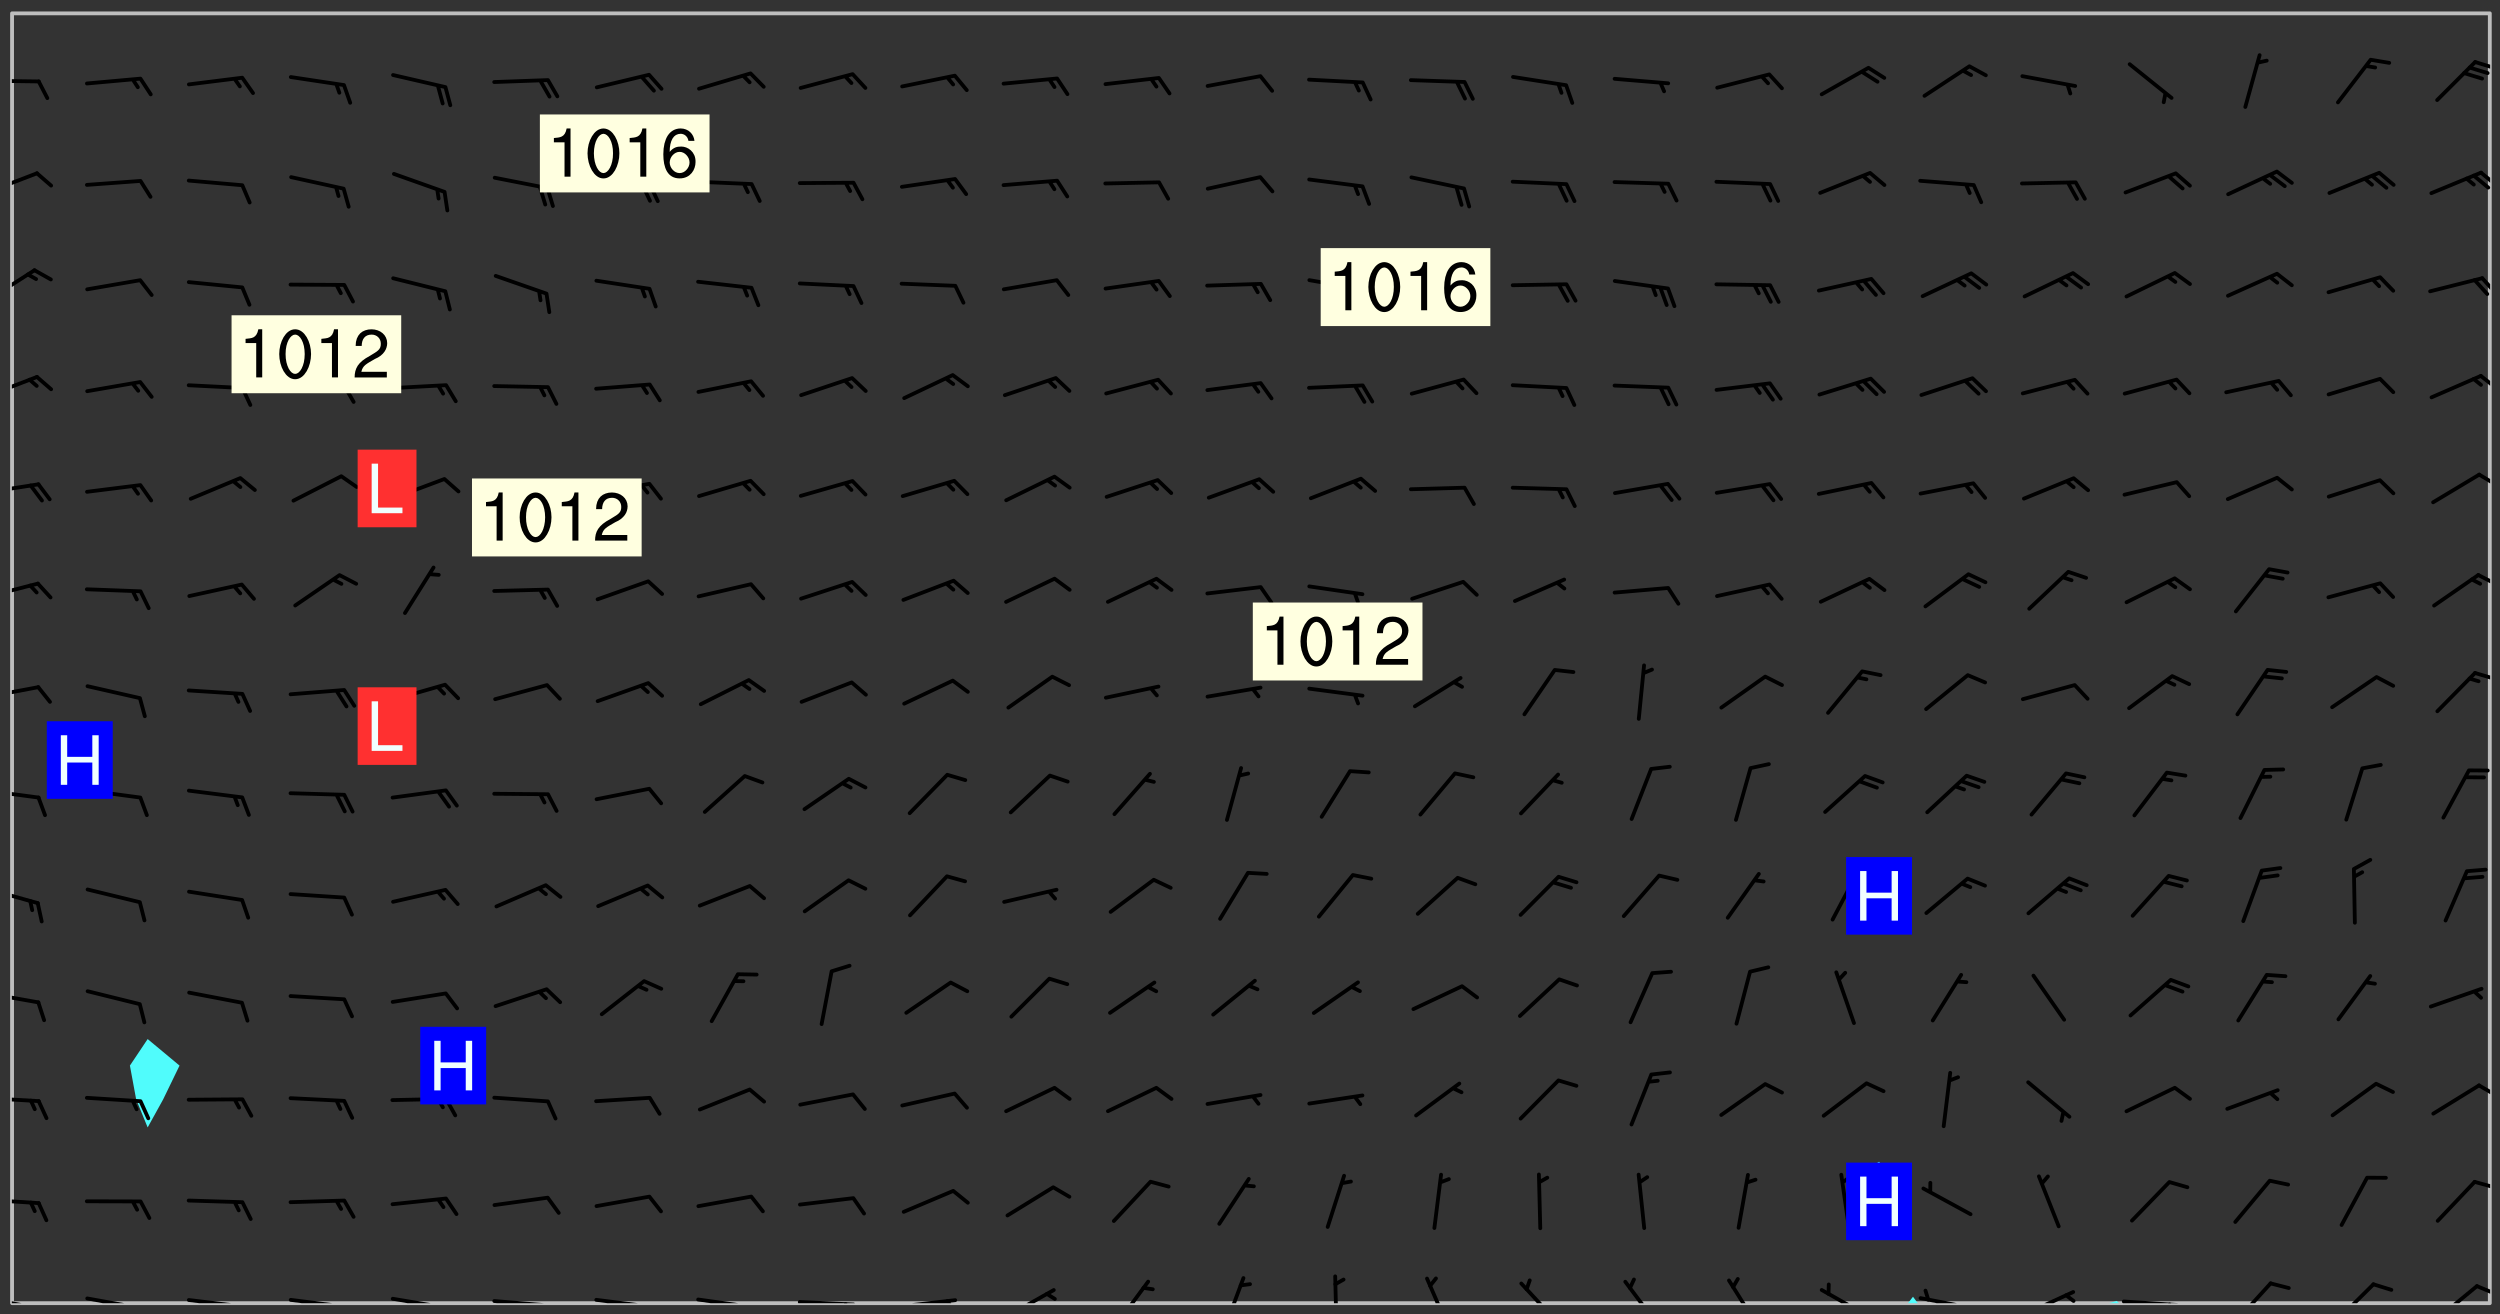 <svg xmlns="http://www.w3.org/2000/svg" role="img" xmlns:xlink="http://www.w3.org/1999/xlink" viewBox="142.45 309.95 326.84 171.84"><rect x="142.45" y="309.95" width="326.84" height="171.84" fill="#333333" stroke="none"/><defs><clipPath id="a"><path d="M144 311.672h1v168.656h-1zm0 0"/></clipPath><clipPath id="b"><path d="M144 311.672h324v168.656H144zm0 0"/></clipPath><clipPath id="c"><path d="M391 479h3v1.328h-3zm0 0"/></clipPath><clipPath id="d"><path d="M418 480h2v.328h-2zm0 0"/></clipPath><clipPath id="e"><path d="M467 311.672h1v168.656h-1zm0 0"/></clipPath><clipPath id="f"><path d="M144 479h4v1.328h-4zm0 0"/></clipPath><clipPath id="g"><path d="M147 480h2v.328h-2zm0 0"/></clipPath><clipPath id="h"><path d="M146 480h2v.328h-2zm0 0"/></clipPath><clipPath id="i"><path d="M153 479h9v1.328h-9zm0 0"/></clipPath><clipPath id="j"><path d="M160 480h2v.328h-2zm0 0"/></clipPath><clipPath id="k"><path d="M159 480h2v.328h-2zm0 0"/></clipPath><clipPath id="l"><path d="M166 479h9v1.328h-9zm0 0"/></clipPath><clipPath id="m"><path d="M173 480h3v.328h-3zm0 0"/></clipPath><clipPath id="n"><path d="M172 480h2v.328h-2zm0 0"/></clipPath><clipPath id="o"><path d="M180 479h8v1.328h-8zm0 0"/></clipPath><clipPath id="p"><path d="M187 480h2v.328h-2zm0 0"/></clipPath><clipPath id="q"><path d="M193 479h8v1.328h-8zm0 0"/></clipPath><clipPath id="r"><path d="M200 480h2v.328h-2zm0 0"/></clipPath><clipPath id="s"><path d="M206 479h9v1.328h-9zm0 0"/></clipPath><clipPath id="t"><path d="M213 480h3v.328h-3zm0 0"/></clipPath><clipPath id="u"><path d="M220 479h8v1.328h-8zm0 0"/></clipPath><clipPath id="v"><path d="M227 480h2v.328h-2zm0 0"/></clipPath><clipPath id="w"><path d="M233 479h8v1.328h-8zm0 0"/></clipPath><clipPath id="x"><path d="M240 480h2v.328h-2zm0 0"/></clipPath><clipPath id="y"><path d="M246 479h9v1.328h-9zm0 0"/></clipPath><clipPath id="z"><path d="M252 480h2v.328h-2zm0 0"/></clipPath><clipPath id="A"><path d="M260 479h8v1.328h-8zm0 0"/></clipPath><clipPath id="B"><path d="M266 479h2v1.328h-2zm0 0"/></clipPath><clipPath id="C"><path d="M273 478h8v2.328h-8zm0 0"/></clipPath><clipPath id="D"><path d="M279 478h2v2.328h-2zm0 0"/></clipPath><clipPath id="E"><path d="M288 477h5v3.328h-5zm0 0"/></clipPath><clipPath id="F"><path d="M302 476h4v4.328h-4zm0 0"/></clipPath><clipPath id="G"><path d="M316 476h2v4.328h-2zm0 0"/></clipPath><clipPath id="H"><path d="M328 476h5v4.328h-5zm0 0"/></clipPath><clipPath id="I"><path d="M341 477h6v3.328h-6zm0 0"/></clipPath><clipPath id="J"><path d="M354 477h6v3.328h-6zm0 0"/></clipPath><clipPath id="K"><path d="M368 477h5v3.328h-5zm0 0"/></clipPath><clipPath id="L"><path d="M380 478h7v2.328h-7zm0 0"/></clipPath><clipPath id="M"><path d="M393 479h8v1.328h-8zm0 0"/></clipPath><clipPath id="N"><path d="M393 478h2v2.328h-2zm0 0"/></clipPath><clipPath id="O"><path d="M406 478h8v2.328h-8zm0 0"/></clipPath><clipPath id="P"><path d="M412 479h2v1.328h-2zm0 0"/></clipPath><clipPath id="Q"><path d="M419 479h9v1.328h-9zm0 0"/></clipPath><clipPath id="R"><path d="M425 480h2v.328h-2zm0 0"/></clipPath><clipPath id="S"><path d="M434 477h6v3.328h-6zm0 0"/></clipPath><clipPath id="T"><path d="M447 477h6v3.328h-6zm0 0"/></clipPath><clipPath id="U"><path d="M460 477h7v3.328h-7zm0 0"/></clipPath><clipPath id="V"><path d="M466 477h2v3h-2zm0 0"/></clipPath><clipPath id="W"><path d="M144 466h4v2h-4zm0 0"/></clipPath><clipPath id="X"><path d="M465 464h3v2h-3zm0 0"/></clipPath><clipPath id="Y"><path d="M144 453h4v2h-4zm0 0"/></clipPath><clipPath id="Z"><path d="M466 451h2v3h-2zm0 0"/></clipPath><clipPath id="aa"><path d="M144 439h4v3h-4zm0 0"/></clipPath><clipPath id="ab"><path d="M144 425h4v4h-4zm0 0"/></clipPath><clipPath id="ac"><path d="M144 413h4v2h-4zm0 0"/></clipPath><clipPath id="ad"><path d="M144 399h4v3h-4zm0 0"/></clipPath><clipPath id="ae"><path d="M465 397h3v2h-3zm0 0"/></clipPath><clipPath id="af"><path d="M144 386h4v3h-4zm0 0"/></clipPath><clipPath id="ag"><path d="M466 384h2v3h-2zm0 0"/></clipPath><clipPath id="ah"><path d="M144 373h4v2h-4zm0 0"/></clipPath><clipPath id="ai"><path d="M466 371h2v3h-2zm0 0"/></clipPath><clipPath id="aj"><path d="M144 358h4v5h-4zm0 0"/></clipPath><clipPath id="ak"><path d="M466 358h2v3h-2zm0 0"/></clipPath><clipPath id="al"><path d="M144 345h4v5h-4zm0 0"/></clipPath><clipPath id="am"><path d="M466 346h2v3h-2zm0 0"/></clipPath><clipPath id="an"><path d="M144 332h4v4h-4zm0 0"/></clipPath><clipPath id="ao"><path d="M466 332h2v3h-2zm0 0"/></clipPath><clipPath id="ap"><path d="M465 332h3v3h-3zm0 0"/></clipPath><clipPath id="aq"><path d="M144 320h4v1h-4zm0 0"/></clipPath><clipPath id="ar"><path d="M465 317h3v3h-3zm0 0"/></clipPath><g id="as" clip-path="url(#clip1)"><path fill="#fff" fill-opacity="0" fill-rule="evenodd" d="M0 0h1000v1000H0zm0 0"/><path fill="#d3d3d3" fill-opacity="0" fill-rule="evenodd" d="M162.152 355.867l-.234.293.059.234.117.172.176.234.293.348.113.059.117-.172.059-.234.176-.176.465-.176h.699l.234.293.289.816.059.176.176.23.352.234.699.699.172.176.234.348.234.41.289.582.41.465.23.234.234.176.117.23.176.293.172 1.164v.234l.059.289.059.117.117.117.348.41.117.172.176.176.176.234.117.172.172.352.059.234.234.406.234-.059-.176.176-.059.93h-.582l-.234-.113-.348.113-.117.117-.059.293-.059.176-.117.172-.465.293-.059.234-.059.113v.645l.059.172v.41l.059.059v.406l.059.406.117.176.059.059.23.641-.059.293v.699l-.059.582v.234l-.059.23-.055.352v1.922l.055.117h.426l-.367.117-.023.352.891 1.168 1.742.539 1.34.359v.539l.09.809.535.715 1.52.27.891-.086.09 1.164.535.18 1.16-.18 2.055-.984 1.16-.363 1.879-.176 1.695-.18-.18.719-1.516.086-1.25.09-.805.27-1.074.809.27.719.535.898-.18.625-.266.809.266 1.078.625.898.805.18 1.25-.18-.266.723.098.504.055.293v.172l.059.293v.406l.176.117.352.117h.406l.293-.176.113-.117.059-.117.117-.23.059-.176.352-.465.23-.176.176-.059.176.059.059.176.117.988.055.469.059.172.117.234.176.059.816.059h.289l.117.234.059.406.059.352v1.105l.117.293.117.348.289.699.176.352.582.754.352.176.172.059.469.234.641.465.348.234.293.176.293.055.23.062.816.348.293.176.113.172.352.352.117.176.523.641v.289l.059.352v.348l.059.352.059.289.117.059.172.059h.176l.582.234.176.117.176.289.176.234.113.234.293.23.117.117v.41l.059.055.289.234.234.117.059.117.117.172.059.117.23.234.059.176.234.059.117.059-.117.113-.059.117v.117l-.117.293-.117.289v.582l.176.117.117.059.059.117.117.117.113.059.176.348.059.352.059.406v.176l-.059.176-.117.699v.172l.117.176.293.293h.406l.176.117.117.172.117.293v.234h-.527l-.23-.234h-.234l-.176.059-.059.699.059.348.117.176.176.41.117.23.289.469.176.055h.523l.234.059.758.641.059.293v.234l.059.059.23.348v.352l-.117.172v.293l.293.289.293.176.172.059.293.176.293.117.582.406.289.234.293.176.219.16.016.012.23.176.641.523.176.234.117.176.176.176.113.172v.641l.117.176.469.117.582.117.234.059.23.113.293.117.113.059.586.352.289.172.176.062.176.055.176.059.699.352.289.176.234.055.289.176.234.117.641.406.293.117.172.059.234.059.41.059.23.059.234.117.059.172-.41.176.469.059.059.293.113.234.176.055.234.059.176.059.406.117.641.234.117.172.059.234v.176l-.059.117-.059.406.234.234.117.059.348.117.641.23.176.117.289.117.176.176.234.465.582 1.105.176.176.348.176.176.117.352.117 1.047.523.234.059.465.113.293.059.465.176.758.582.234.234.348.465.176.176.289.234.816.699.293.176.289.289.293.176.293.289.695.641.176.176.293.234.289.234.469.289.641.582.348.234.234.293.348.348.352.465.934.992.348.406.117.176.234.059.113.117.645.176.23.113.234.059.293.176.23.117.934.699.406.406.234.176.406.176.234.117.816.348.348.234.234.117.293.289.23.117.758.352.352.172.23.059.293.117.234.059.871.176h.816l.469.23.172.059.875.699.465.117.293.059.176.059.23.059.469.059.348.059.352.059.406.059h.293l.172.059v.23l.176.176h.293l.348.059.352.059.699.117h.641l.465-.234.293-.176.172-.117.41-.172.289-.176.934-.465.469-.293.523-.293.465-.172.465-.176 1.051-.465.289-.117.41-.117.289-.117.527-.176 1.516-.699.582-.348.289-.059.293-.059.348-.117.875-.23.352-.117h.113l.234-.059.875-.234.234-.059h.812l.352-.059.816-.117.172-.059.352-.055.293-.059.23-.059.816-.176.176-.059h.348l.234-.059.465-.117.758-.172.234-.059h.348l.41-.117.289-.059 1.285-.059h.289l.41-.059.23-.059h.176l.875-.117h.406l.41-.117h.348l.352-.113.871-.059h1.75l1.047.289.41.117.289.117.352.117.289.117 1.051.172.289.059h.293l.293.059.172.059.41.059.172.059.117.059h.117l.117.059.352.059h.113l.41.066 1.922.395 1.926.395 1.52.449 1.695.719 2.145.805 1.605-.719 1.43-.805 1.16-1.078 1.25-.449 3.035-.719 1.875-.359 2.145-1.348 2.234-1.254 2.5-1.258 1.695-.449 1.785-.18 1.16-.27.625.539 1.34-.27.715-.988.984-1.344.445-.18.805-.359 1.875-.539 1.785-.449 1.25-.27 1.16-.09 1.699-.09 1.961-.27 1.25-.09h.539l.625-.09h.891l2.145-.18 2.41-.18 2.59-.09 1.695.18 1.609.09 1.43.359 1.16.719 1.875.988 1.16 1.527.266.715.629.09.355.898.535.539.535 1.527 1.074.359h.535l-.805.535.09 1.707.715 2.695.891.805.895.988.715 1.258 1.785.539 1.52-.18.355 1.344 1.609-.805.98-.539.27.27.316-.215.219-.145.801.449.449-.359h.355l.535-.27.539-.719.535-.27.625-.988 1.16.449.84.371 1.395.617 1.695-.18h1.605l1.785.09.18-1.707.535-1.344.805.27.492.848.402.406-.09.539v.359l.715.449.711-.27h1.43l.359.988.445 1.258.715 1.344 1.25.629 1.695.629.715-.18.18-.539.98-.09.449.359.086 1.258-.266.629-.535.18v.539l.715.984.266.539.984.988.801 1.078-.266.359-.09.898-.625 2.332-.355 2.066-.09 1.793-.18.719-.09.539v1.438l-.98 1.883-.359 1.707-.535.898-.805 1.168-.266.539 2.055 1.254.086.359-.355.539-.09-.18v.809l.09 1.438-.445.715-1.074.094-.266.715.535.898.805.719 1.16.809 1.34.27.445.359-.355.449-1.789-.09-1.25-.449-.715-.719-.625-.09-.176 3.59-.188 1.309h89.359V311.703h-55.27v49.082l.762.125 3.289.543 2.023 2.836v2.754l2.352.332 2.348.332h4.051l-1.379 4.16-2.023.707-2.023.703-.543.344-2.594 1.617-.188.117-2.023-2.078-.73-2.742-2.672-2.078-1.375-3.5-.066-.082-1.957-2.672 2.75-1.418v-49.082H294.422v91.414l.117.031.133.012.074.074.105.047.09.059.086.059.09.059.297.297.059.09.031.117.027.117.016.137-.031.117-.059.09-.059.086-.043.105-.047.102-.027.121v.145l.176.27.148.148.074.086.074.074.043.105.062.09.059.086.043.105.059.09.047.102.043.105.059.086.117.18.074.074.062.086.059.09.043.105.059.09.059.086.062.09.059.09.043.102.117.18.074.074.059.086.074.074.09.059.105.047h.148l.133-.016.133.016.102-.047.074-.074.047-.102-.016-.133v-.148l-.047-.105-.027-.117-.047-.102-.027-.121-.043-.102-.062-.09-.043-.102-.043-.105-.031-.117-.016-.133-.012-.137.086-.059.059-.086.121-.031.043.105.016.133v.117l.059.102.059.09.09.059.148.148.059.09.043.105-.012.102.086.059.105.047.086.059.09.059.074.074-.117.027-.105.047-.086.059-.074.074-.059.09-.062.086-.027.121-.047.102-.043.105-.031.117-.012.133-.016.133v.148l.027.117.047.105.043.102.059.09.074.074.09.059.074.074.09.059.059.09.043.105.047.102.117.031.133.016h.148l.117-.031.105.043.043.105.047.102.027.121L299.5 410l.027.117.031.121.027.117.105.043.102.047.133-.016.148.148.062.086.074.074.07.074.09.062.105.043.102.043.117.031.137.016.117-.031.074-.074.027-.117-.012-.133-.031-.121-.027-.117.043-.105h.117l.09.062.117.027h.148l.133.016h.148l.133.016.133-.016h.148l.133-.016.133-.012.137.012.117-.027.133-.016.191-.059-.059.176-.016.133-.027.121-.016.133-.059.086-.133.016-.105.047-.105.043-.117.031-.117.027-.266.031h-.148l-.133.016-.074.074.059.086.148.148.117.18.074.07.09.062.09.059.086.059.09.059.102.043.105.062.105.043.086.059.105.047.102.043.18.117.059.09-.043.102-.047.105.016.133.223.223.059.09.043.102.031.121.043.102.016.133.031.117.012.137.031.117.148.148.102.043.105.043.117.031.133.016.137.016h.117l.117-.031.09-.059.043-.105.047-.102.043-.105.031-.117.012-.133v-.148l-.012-.133-.016-.133-.031-.117-.043-.105-.047-.105-.043-.102-.043-.105-.016-.133.016-.133.027-.117.031-.117.027-.121.047-.102.09-.059.086-.062.074-.074.09-.059.223-.223.059-.086.074-.074.117-.18.059-.086v-.148l-.074-.074-.102-.047-.105-.043-.102-.043-.059-.09-.047-.105-.027-.117.09-.059.117-.031.102-.043.18-.117.148-.148.012-.133-.012-.105-.09-.059-.133.016h-.148l-.133.016-.133-.016-.121-.031-.086-.059-.074-.074-.059-.09-.062-.086-.117-.18-.059-.086.031-.121.086-.059.121-.031.059-.086v-.121l-.031-.117-.059-.09-.059-.086-.047-.105-.027-.117-.016-.133.059-.09.074-.074.09-.059.117-.18.074-.074.059-.086.148-.148.121-.031.133-.016.133.016.074.074.043.105.016.133-.031.117-.117.031-.133.012-.148.148-.043.105-.047.102-.027.121-.031.117v.148l.031.117.043.105.059.09.074.07.074.074.117.031.121.027.117-.027.133-.016h.117l.09.059.074.074.047.105.059.086.102.047.133.016.105.043.086.059-.012.105-.074.074-.18.117-.059.09-.09.059-.07.074-.074.074-.062.09-.027.117-.016.133.016.133-.016.133v.148l.016.133.027.117.031.121.074.074.09.059.086.059.09.059.117.031v.086l-.102.047-.09.059-.266.031-.117.027h-.148l-.105.043-.102.047-.059.09-.062.234-.012.133-.031.121-.016.133v.293l-.012.133.012.137.016.133.133.016.133.012.121.031.086.059.074.074.047.105.043.102.016.133v.445l-.016.133v.445l.031.266.027.117.016.133.031.117.086.211.031.266v.148l-.031.117-.027.117-.031.121-.027.117-.031.117-.031.121-.012.133-.016.133.09.059.117-.031.102.016.047.105-.031.266v.441l-.043.105-.047.105-.043.102-.043.105-.059.086-.031.121-.043.117-.031.117-.016.133.016.133.059.09.105.047.086.059.059.086-.012.137-.031.117-.043.102v.445l-.016.133v.148l-.031.117-.043.105-.027.117-.047.105-.043.102-.031.121-.027.117-.031.133-.031.117-.027.117-.043.105-.031.117-.031.121-.012.133-.016.133v.297l.027.117v.148l.047.398.027.117.059.09.121.031h.148l.133-.016.059.09v.117l-.059.09-.09.059-.102.043-.105.047-.09.059-.086.059-.137.016-.117-.031-.133-.016-.102.047-.062.086-.012.137-.016.133-.031.117-.027.117-.016.133-.031.121v.297l.016.133.031.117v.148l.012.133v.148l-.027.117-.047.102-.027.121-.031.117-.059.09-.074.074-.102.043-.105.047-.117.027-.121.031-.102-.047.059-.086.105-.047.027-.117.031-.117.027-.121.031-.117v-.148l.016-.133-.031-.117-.043-.105-.105.016-.074.074-.102.043-.09.062-.074.074-.043.102-.016.133-.031.117L304.25 426l-.031.117-.027.117-.031.121-.027.117-.031.117-.043.105-.09.059h-.09l-.117-.031-.031-.086.016-.137-.031-.117v-.148l-.012-.133v-.148l-.062-.234-.027-.121-.043-.102-.047-.105-.059-.086-.059-.09-.043-.105-.062-.086-.148-.148-.07-.074-.105-.047-.105-.043-.102-.043-.297-.297-.09-.074-.086-.059-.105-.043-.09-.062-.086-.059-.105-.043-.09-.059-.086-.062-.074-.07-.105-.047-.086-.059-.105-.043-.09-.062-.102-.043-.105-.043-.086-.059-.105-.047-.105-.043-.102-.047-.09-.059-.102-.043-.105-.043-.09-.062-.117-.027-.133-.016-.133.016H299.75l-.133.016-.117-.031-.09-.059-.074-.074-.09-.059-.102-.047h-.148l-.121-.027-.102-.043-.074-.074-.117-.18-.09-.059-.102-.043-.09-.062-.105-.043-.09-.059-.086-.059-.105-.047-.059-.086-.059-.09-.043-.105-.047-.102-.074-.074-.086-.059-.074-.074-.09-.059-.223-.223-.043-.105-.031-.266.105-.043h.145l.105.043.074.074.09.059.086.059.105.047.09.059.148.148.07.074.148.148.062.086.074.074.086.059.074.074.09.062.09.059.086.059.27.176.102.047.105.043.102.043.047-.074.059-.086.074-.074.07-.074.105.043.074.074.059.09.043.102.047.105.043.105.121.027.117-.027.074-.09.043-.105.059-.09.074-.074.105-.043.117-.027.133.012.09.059.148.148.059.09.043.105.047.102.043.105.043.102.105.047.105.043.133.016.086-.059.059-.09.074-.074.105-.043.117.027.105.047.102.043.105.043.102.047.18.117v.117l-.016.133.016.133.016.137.059.086.102.047.121.027.117.031h.148l.117-.031.059-.09.18-.117.059-.09.074-.074.059-.086.117-.18.18-.117.117.031.09.059.043.074-.016.133v.117l.09.059h.148l.133-.016.133-.012.266-.031.105-.043.117-.031.121-.027.074-.074.07-.074.062-.09-.016-.105-.047-.102-.102-.043-.105-.016-.117.027-.266.031h-.148l-.074-.074-.09-.059-.117-.031-.117-.027-.133-.016h-.148l-.133.016h-.297l-.105-.047-.148-.148-.043-.102-.059-.09.223-.223.086-.059.105-.043.117-.031.133-.016.133.016.137.016.102.043.133-.012.09-.062.102-.043.062-.09-.047-.102-.09-.059-.117-.031-.102-.043-.059-.09-.062-.09v-.117l.016-.133.105-.047.074-.07v-.121l-.09-.059-.031-.117.09-.059.074-.074.043-.105.059-.09.047-.102.016-.133v-.148l-.047-.105-.043-.102-.09-.059-.133-.016-.102-.043-.137-.016-.117-.031h-.445l-.133-.016-.133-.012-.133-.016-.117-.031h-.148l-.133-.016-.133-.012-.266-.031-.121-.043-.086-.059-.074-.074v-.148l.012-.133.105-.047.102-.043.133-.016h.152l.133-.016h.293l.121.031.102.043.09.059.234.062.121-.047.09-.059.102-.043.133-.016.105.043.102.047.133.012.121-.027h.145l.121-.031.117-.027.105-.047.074-.074.086-.059.148-.148.059-.086.047-.105.027-.117.016-.105-.102-.043-.09-.059-.117-.031-.105-.043-.09-.062-.074-.086-.074-.074-.102-.043-.105-.047-.102-.043-.059-.09-.047-.102-.086-.211-.062-.086-.059-.09-.074-.074-.086-.059h-.27l-.117.031-.09.059-.102.043-.133.016-.105-.016-.027-.117-.062-.09-.117-.031-.102-.043-.148-.148-.031-.117-.016-.105.074-.074.18-.117.117-.027.117-.031.137.016.102.043.105.043.102.047.105.043.117.031.133.016.117.027.133.016.105-.016.09-.059-.074-.074-.105-.043-.074-.074-.074-.09-.148-.148-.086-.059-.09-.059-.074-.074-.09-.059-.102-.047-.121-.027-.102-.047-.105-.043-.117-.031-.102-.043-.121-.031h-.148l-.117.031-.105.043-.086.062-.18.117-.086.059-.09.059-.105.047-.086.059-.105.043-.102.043-.105.047-.074.074-.059.09-.059.086-.047.105-.059.086-.074.074-.133-.012-.117-.031h-.117l-.074.074-.09.059-.074.074-.09.059-.086.059-.105.047-.102.043-.137.016-.102-.043-.148-.148-.105-.047h-.086l-.105.047-.102.043-.121.031-.117-.031-.074-.074v-.117l.031-.121.074-.07.059-.09.074-.074.117-.031.105-.043h.293l.133-.016.137-.016.102-.043.09-.059.102-.047.09-.059.133-.012.09.059.133.012.09-.059.086-.059.105-.043.09-.059.086-.062.09-.059.148-.148.059-.086.059-.09.105-.043.133-.016.117.027.121.031.059-.059.059-.09.031-.266.027-.117.105.012.133.016.102-.043.09-.059.059-.09.074-.074.059-.09.047-.102.012-.133-.012-.133-.047-.105-.148-.148-.059-.09-.059-.086-.043-.105v-.445l.016-.133v-.148l.012-.133-.059-.059-.09.059-.102-.043-.18-.117-.086-.059-.062-.09-.059-.09-.074-.074-.086-.059-.121.031-.102.012-.105.047-.086.059-.105.043-.148.148-.09.059-.086.059-.09.062-.105.043-.133.016v-.121l.105-.043.117-.031.074-.07.043-.105v-.148l-.027-.117-.148-.148-.133-.016h-.148l-.117.031-.105.043-.102.043-.09.062-.117.027-.074-.074.012-.133-.043-.102-.043-.105-.09-.059-.117.027-.121.031-.117.031-.102.043-.121.031-.102.043-.105.043-.09.059-.102.016v-.117l.016-.133-.059-.09-.074.043-.148.148-.059.09-.074.074-.047.105-.043.102-.074.074-.059.09-.074.074-.059.086-.074.074-.09.062-.074.07-.074.074-.102.016-.133.016-.105-.043v-.121l.148-.148.043-.102.059-.09.047-.102.043-.105.059-.09.031-.117.043-.102.031-.121.027-.117.047-.105.043-.102.043-.105.074-.07.09-.062.09-.059.102-.043h.297l.266-.031.105-.043-.074-.074-.117-.031-.105-.043-.09-.059-.102-.047-.09-.059-.102-.043-.105-.043-.09-.062-.086-.059-.105-.043-.102-.043-.121-.031-.117-.031-.102-.043L297.5 410.25l-.102-.043-.09-.059-.043-.105-.016-.133.102-.043.133-.016.137.016.133-.016.102-.043.059-.09.016-.105-.09-.059-.074-.074-.102-.043-.09-.059-.148-.148-.043-.105-.016-.133v-.293l-.059-.09-.09-.059-.074-.074-.043-.105-.031-.117-.059-.09-.074-.074-.117-.027-.074-.074-.09-.059-.09-.062-.086-.059-.074-.074-.059-.086-.047-.105-.086-.059-.148-.148-.195-.059-.133.016-.102.043-.074.074-.047.102-.043.105-.059.09-.059.086-.297.297-.09.059h-.086l-.062-.086-.043-.105.031-.117.059-.09.027-.117-.012-.133-.09-.062-.105.047-.117.027-.117.031-.27.176-.102.047-.117.027-.105.047-.09.059-.102.043-.059-.086-.047-.105.016-.133.047-.105.07-.074.074-.07.059-.09v-.148l-.043-.105h-.238l-.102.047-.031.117-.027.117-.031.121-.074.043-.133.016-.074-.047-.043-.102-.043-.105-.047-.102-.043-.105-.121.031-.102.043-.133.016-.117.031-.105.043-.09.059-.102.047-.121.027-.133.016-.102-.043-.059-.09-.047-.105-.043-.102-.043-.105v-.117l.059-.09.086-.059.18-.117.102-.047.105-.043.105-.059.102-.043.09-.062.102-.043.105-.059.102-.047.09-.059.105-.043.102-.043.09-.062.102-.043.137-.016.117.031.102.043.121.031.102.043.105.047.102.043.105.043.102.047.105.043.102.043.105.047.086.059.105.043.117.031.105.043.102.047.09.059.105.043.102.043.105.047.117.027.102.047.121.027h.148l.086-.059.016-.102.059-.09-.027-.117-.074-.074-.117-.18-.074-.074-.09-.074-.18-.117-.086-.059-.105-.043-.102-.047-.27-.176-.059-.09-.074-.074-.059-.09-.043-.102-.031-.117-.016-.137v-.562l-.012-.133-.016-.133-.031-.117-.016-.133-.012-.133-.031-.121-.223-.223-.059-.086-.016-.105.031-.117.133-.016v-91.414H172.992v1.453l-.059.234-.352 1.051-.172.523-.117.348-.176.41-.117.172-.234.293-.23.059h-.352l-.117.059-.23.406v.293l.117.176.23.23.117.234.641.758.293.465.176.234.23.352.234.348.641.816.176.465.172.41.117.695.176.469.117 1.398.059.465v.875l.117 1.047v4.781l-.059.465-.352 1.281-.176.523-.113.41-.352.93L172.934 336l-.234.582-.117.176-.172.348-.176.406-.352.816-.059.293-.113.293-.117.289-.059.176-.117.875-.059.406-.059.117-.059.176-.059.172-.23.527-.117.172v.234l-.117.234-.059.172-.176.586v.289l-.059.176v.293l-.059.113-.059.527v.172l-.055.234v2.621l-.176.816-.117.176-.176.234-.117.172-.113.234-.586.934-.23.289-.293.465-.176.234-.289.352-.352.699-.113.23-.176.41-.176.23-.406.527-.816.699-.293.172-.289.234-.176.117-.176.176-.523.406-.527.176-.172.176-.234.055-.641.176h-.758m12.211 31.023l-1.074.449.359.895 1.25-.715.445-.539-.98-.09"/><path fill="#d3d3d3" fill-opacity="0" fill-rule="evenodd" d="M201.508 416.598h-.895l.449.629.98.359.805-.09.445-.988-.176.09-.715-.355-.895.355m154.621 59.07l-.059-.523v-.293l.113-.293.059-.23.469-.469h.113l.117-.113.117-.059h.176l.234-.059h.348l.234.059.117.059.23.172.059.176.117.582v.293l-.117.176-.172.289-.176.176-.527.523-.23.234-.117.059h-.176l-.117-.059-.406-.293-.176-.117-.117-.059-.059-.113-.055-.117m6.641-10.957l-.059-.172v-1.109l.059-.172.176-.059.172-.059h.176l.234-.059.117.059.059.699-.059.172-.117.176-.117.059-.234.523-.113.059h-.234l-.059-.117m9.613-14.391l-.117-.176v-.699l.293-.875.117-.172.176-.352.113-.23.117-.293.352-.758.117-.23.172-.234h.176l.117-.059h.641l.117.059.234.234.172.113.352.293.117.117.113.176v.113l.117.059.117.117v.699l-.059.176v.23l-.059.176-.348 1.051-.117.23-.117.234-.117.059-.23.234-.641.289h-.875l-.41-.117-.641-.465"/><path fill="none" stroke="#bebebe" stroke-linecap="round" stroke-linejoin="round" stroke-miterlimit="10" stroke-width=".5" d="M467.957 311.695H144.027v168.625h323.93v-168.625"/><g clip-path="url(#a)"><path fill="#fff" fill-opacity="0" fill-rule="evenodd" d="M144 475.891v4.438h.004H144V311.672h.004H144v164.219"/></g><g clip-path="url(#b)"><path fill="#fff" fill-opacity="0" fill-rule="evenodd" d="M144.004 480.328V311.672h17.75v134.121l-2.32 3.469.82 4.438 1.5 3.648 2.016-3.648 2.152-4.438-4.168-3.469v-134.121h226.355v150.16l-1.184.742 1.184.602.664-.602-.664-.742V311.672h79.887v168.656h-48.52l-.297-.297-1.004.297h-25l-.629-.848-.664.848h-247.879"/></g><path fill="#50fcfc" fill-rule="evenodd" d="M160.254 453.699l-.82-4.438 2.32-3.469 4.168 3.469-2.152 4.438-2.016 3.648-1.5-3.648m227.855 9.477l-1.184-.602 1.184-.742.664.742-.664.602"/><g clip-path="url(#c)"><path fill="#50fcfc" fill-rule="evenodd" d="M391.883 480.328l.664-.848.629.848h-1.293"/></g><g clip-path="url(#d)"><path fill="#50fcfc" fill-rule="evenodd" d="M418.176 480.328l1.004-.297.297.297h-1.301"/></g><g clip-path="url(#e)"><path fill="#fff" fill-opacity="0" fill-rule="evenodd" d="M467.996 480.328H468V311.672h-.004H468v168.656h-.004"/></g><g clip-path="url(#f)"><path fill="none" stroke="#000" stroke-linecap="round" stroke-linejoin="round" stroke-miterlimit="10" stroke-width=".5" d="M147.449 481.008l-6.898-1.359"/></g><g clip-path="url(#g)"><path fill="none" stroke="#000" stroke-linecap="round" stroke-linejoin="round" stroke-miterlimit="10" stroke-width=".5" d="M147.449 481.008l.711 2.348"/></g><g clip-path="url(#h)"><path fill="none" stroke="#000" stroke-linecap="round" stroke-linejoin="round" stroke-miterlimit="10" stroke-width=".5" d="M146.445 480.809l.355 1.176"/></g><g clip-path="url(#i)"><path fill="none" stroke="#000" stroke-linecap="round" stroke-linejoin="round" stroke-miterlimit="10" stroke-width=".5" d="M160.773 480.953l-6.914-1.25"/></g><g clip-path="url(#j)"><path fill="none" stroke="#000" stroke-linecap="round" stroke-linejoin="round" stroke-miterlimit="10" stroke-width=".5" d="M160.773 480.953l.746 2.34"/></g><g clip-path="url(#k)"><path fill="none" stroke="#000" stroke-linecap="round" stroke-linejoin="round" stroke-miterlimit="10" stroke-width=".5" d="M159.766 480.773l.375 1.168"/></g><g clip-path="url(#l)"><path fill="none" stroke="#000" stroke-linecap="round" stroke-linejoin="round" stroke-miterlimit="10" stroke-width=".5" d="M174.117 480.75l-6.977-.84"/></g><g clip-path="url(#m)"><path fill="none" stroke="#000" stroke-linecap="round" stroke-linejoin="round" stroke-miterlimit="10" stroke-width=".5" d="M174.117 480.75l.887 2.285"/></g><g clip-path="url(#n)"><path fill="none" stroke="#000" stroke-linecap="round" stroke-linejoin="round" stroke-miterlimit="10" stroke-width=".5" d="M173.102 480.625l.445 1.145"/></g><g clip-path="url(#o)"><path fill="none" stroke="#000" stroke-linecap="round" stroke-linejoin="round" stroke-miterlimit="10" stroke-width=".5" d="M187.43 480.77l-6.969-.879"/></g><g clip-path="url(#p)"><path fill="none" stroke="#000" stroke-linecap="round" stroke-linejoin="round" stroke-miterlimit="10" stroke-width=".5" d="M187.43 480.77l.871 2.293"/></g><g clip-path="url(#q)"><path fill="none" stroke="#000" stroke-linecap="round" stroke-linejoin="round" stroke-miterlimit="10" stroke-width=".5" d="M200.727 480.91l-6.93-1.164"/></g><g clip-path="url(#r)"><path fill="none" stroke="#000" stroke-linecap="round" stroke-linejoin="round" stroke-miterlimit="10" stroke-width=".5" d="M200.727 480.91l.777 2.328"/></g><g clip-path="url(#s)"><path fill="none" stroke="#000" stroke-linecap="round" stroke-linejoin="round" stroke-miterlimit="10" stroke-width=".5" d="M214.078 480.617l-7.004-.574"/></g><g clip-path="url(#t)"><path fill="none" stroke="#000" stroke-linecap="round" stroke-linejoin="round" stroke-miterlimit="10" stroke-width=".5" d="M214.078 480.617l.969 2.25"/></g><g clip-path="url(#u)"><path fill="none" stroke="#000" stroke-linecap="round" stroke-linejoin="round" stroke-miterlimit="10" stroke-width=".5" d="M227.375 480.77l-6.969-.883"/></g><g clip-path="url(#v)"><path fill="none" stroke="#000" stroke-linecap="round" stroke-linejoin="round" stroke-miterlimit="10" stroke-width=".5" d="M227.375 480.77l.871 2.293"/></g><g clip-path="url(#w)"><path fill="none" stroke="#000" stroke-linecap="round" stroke-linejoin="round" stroke-miterlimit="10" stroke-width=".5" d="M240.684 480.816l-6.957-.973"/></g><g clip-path="url(#x)"><path fill="none" stroke="#000" stroke-linecap="round" stroke-linejoin="round" stroke-miterlimit="10" stroke-width=".5" d="M240.684 480.816l.844 2.305"/></g><g clip-path="url(#y)"><path fill="none" stroke="#000" stroke-linecap="round" stroke-linejoin="round" stroke-miterlimit="10" stroke-width=".5" d="M254.031 480.492l-7.02-.328"/></g><g clip-path="url(#z)"><path fill="none" stroke="#000" stroke-linecap="round" stroke-linejoin="round" stroke-miterlimit="10" stroke-width=".5" d="M253.008 480.445l.527 1.109"/></g><g clip-path="url(#A)"><path fill="none" stroke="#000" stroke-linecap="round" stroke-linejoin="round" stroke-miterlimit="10" stroke-width=".5" d="M267.328 479.93l-6.984.797"/></g><g clip-path="url(#B)"><path fill="none" stroke="#000" stroke-linecap="round" stroke-linejoin="round" stroke-miterlimit="10" stroke-width=".5" d="M266.312 480.047l.695 1.012"/></g><g clip-path="url(#C)"><path fill="none" stroke="#000" stroke-linecap="round" stroke-linejoin="round" stroke-miterlimit="10" stroke-width=".5" d="M280.215 478.605l-6.125 3.445"/></g><g clip-path="url(#D)"><path fill="none" stroke="#000" stroke-linecap="round" stroke-linejoin="round" stroke-miterlimit="10" stroke-width=".5" d="M279.32 479.109l1.035.66"/></g><g clip-path="url(#E)"><path fill="none" stroke="#000" stroke-linecap="round" stroke-linejoin="round" stroke-miterlimit="10" stroke-width=".5" d="M292.555 477.504l-4.176 5.652"/></g><path fill="none" stroke="#000" stroke-linecap="round" stroke-linejoin="round" stroke-miterlimit="10" stroke-width=".5" d="M291.945 478.324l1.215.18"/><g clip-path="url(#F)"><path fill="none" stroke="#000" stroke-linecap="round" stroke-linejoin="round" stroke-miterlimit="10" stroke-width=".5" d="M305.012 477.039l-2.461 6.582"/></g><path fill="none" stroke="#000" stroke-linecap="round" stroke-linejoin="round" stroke-miterlimit="10" stroke-width=".5" d="M304.652 477.996l1.219-.16"/><g clip-path="url(#G)"><path fill="none" stroke="#000" stroke-linecap="round" stroke-linejoin="round" stroke-miterlimit="10" stroke-width=".5" d="M317.008 476.816l.176 7.023"/></g><path fill="none" stroke="#000" stroke-linecap="round" stroke-linejoin="round" stroke-miterlimit="10" stroke-width=".5" d="M317.031 477.84l1.07-.605"/><g clip-path="url(#H)"><path fill="none" stroke="#000" stroke-linecap="round" stroke-linejoin="round" stroke-miterlimit="10" stroke-width=".5" d="M329.012 477.105l2.801 6.445"/></g><path fill="none" stroke="#000" stroke-linecap="round" stroke-linejoin="round" stroke-miterlimit="10" stroke-width=".5" d="M329.418 478.043l.762-.957"/><g clip-path="url(#I)"><path fill="none" stroke="#000" stroke-linecap="round" stroke-linejoin="round" stroke-miterlimit="10" stroke-width=".5" d="M341.34 477.75l4.77 5.16"/></g><path fill="none" stroke="#000" stroke-linecap="round" stroke-linejoin="round" stroke-miterlimit="10" stroke-width=".5" d="M342.035 478.5l.406-1.16"/><g clip-path="url(#J)"><path fill="none" stroke="#000" stroke-linecap="round" stroke-linejoin="round" stroke-miterlimit="10" stroke-width=".5" d="M354.934 477.52l4.215 5.621"/></g><path fill="none" stroke="#000" stroke-linecap="round" stroke-linejoin="round" stroke-miterlimit="10" stroke-width=".5" d="M355.547 478.336l.52-1.109"/><g clip-path="url(#K)"><path fill="none" stroke="#000" stroke-linecap="round" stroke-linejoin="round" stroke-miterlimit="10" stroke-width=".5" d="M368.492 477.352l3.73 5.953"/></g><path fill="none" stroke="#000" stroke-linecap="round" stroke-linejoin="round" stroke-miterlimit="10" stroke-width=".5" d="M369.031 478.219l.613-1.062"/><g clip-path="url(#L)"><path fill="none" stroke="#000" stroke-linecap="round" stroke-linejoin="round" stroke-miterlimit="10" stroke-width=".5" d="M380.613 478.598l6.117 3.461"/></g><path fill="none" stroke="#000" stroke-linecap="round" stroke-linejoin="round" stroke-miterlimit="10" stroke-width=".5" d="M381.504 479.102l.031-1.227"/><g clip-path="url(#M)"><path fill="none" stroke="#000" stroke-linecap="round" stroke-linejoin="round" stroke-miterlimit="10" stroke-width=".5" d="M393.535 479.66l6.902 1.336"/></g><g clip-path="url(#N)"><path fill="none" stroke="#000" stroke-linecap="round" stroke-linejoin="round" stroke-miterlimit="10" stroke-width=".5" d="M394.539 479.855l-.359-1.172"/></g><g clip-path="url(#O)"><path fill="none" stroke="#000" stroke-linecap="round" stroke-linejoin="round" stroke-miterlimit="10" stroke-width=".5" d="M413.492 478.863l-6.383 2.934"/></g><g clip-path="url(#P)"><path fill="none" stroke="#000" stroke-linecap="round" stroke-linejoin="round" stroke-miterlimit="10" stroke-width=".5" d="M412.566 479.289l.973.742"/></g><g clip-path="url(#Q)"><path fill="none" stroke="#000" stroke-linecap="round" stroke-linejoin="round" stroke-miterlimit="10" stroke-width=".5" d="M427.121 480.559l-7.012-.457"/></g><g clip-path="url(#R)"><path fill="none" stroke="#000" stroke-linecap="round" stroke-linejoin="round" stroke-miterlimit="10" stroke-width=".5" d="M426.102 480.492l.504 1.117"/></g><g clip-path="url(#S)"><path fill="none" stroke="#000" stroke-linecap="round" stroke-linejoin="round" stroke-miterlimit="10" stroke-width=".5" d="M439.301 477.734l-4.738 5.188"/></g><path fill="none" stroke="#000" stroke-linecap="round" stroke-linejoin="round" stroke-miterlimit="10" stroke-width=".5" d="M439.301 477.734l2.375.609"/><g clip-path="url(#T)"><path fill="none" stroke="#000" stroke-linecap="round" stroke-linejoin="round" stroke-miterlimit="10" stroke-width=".5" d="M452.742 477.855l-4.992 4.945"/></g><path fill="none" stroke="#000" stroke-linecap="round" stroke-linejoin="round" stroke-miterlimit="10" stroke-width=".5" d="M452.742 477.855l2.344.727"/><g clip-path="url(#U)"><path fill="none" stroke="#000" stroke-linecap="round" stroke-linejoin="round" stroke-miterlimit="10" stroke-width=".5" d="M466.273 478.094l-5.426 4.469"/></g><g clip-path="url(#V)"><path fill="none" stroke="#000" stroke-linecap="round" stroke-linejoin="round" stroke-miterlimit="10" stroke-width=".5" d="M466.273 478.094l2.266.941"/></g><g clip-path="url(#W)"><path fill="none" stroke="#000" stroke-linecap="round" stroke-linejoin="round" stroke-miterlimit="10" stroke-width=".5" d="M147.508 467.242l-7.016-.457"/></g><path fill="none" stroke="#000" stroke-linecap="round" stroke-linejoin="round" stroke-miterlimit="10" stroke-width=".5" d="M147.508 467.242l1.008 2.238m-2.031-2.305l.508 1.117m13.836-1.27l-7.027-.02m7.027.02l1.148 2.168m-2.172-2.172l.574 1.086m13.762-.984l-7.023-.215m7.023.215l1.086 2.199m-2.105-2.23l.543 1.098m13.793-1.281l-7.023.215m7.023-.215l1.219 2.129m-2.242-2.098l.609 1.066m13.711-1.363l-6.988.746m6.988-.746l1.375 2.035m-2.391-1.926l.688 1.016m13.629-1.234l-6.961.965m6.961-.965l1.441 1.988m11.852-2.125l-6.914 1.238m6.914-1.238l1.516 1.926m11.801-1.934l-6.914 1.254m6.914-1.254l1.52 1.926m11.824-1.719l-6.977.84m6.977-.84l1.402 2.012m11.66-2.961l-6.473 2.738m6.473-2.738l1.906 1.547m11.168-2.02l-5.984 3.684m5.984-3.684l2.113 1.242m10.605-1.969l-4.797 5.137m4.797-5.137l2.371.637m10.477-1.004l-3.859 5.871m3.297-5.016l1.223.113m11.797-1.379l-2.145 6.691m1.832-5.719l1.207-.215m11.785-.898l-.875 6.973m.75-5.957l1.145-.438m11.77-.605l.18 7.027m-.152-6.004l1.066-.605m11.945-.398l.73 6.988m-.625-5.973l1.02-.684m13.168-.297l-1.227 6.918m1.047-5.91l1.168-.379m11.215-.648l1 6.957m-.855-5.945l.988-.723m9.598 1.508l6.168 3.363m-5.27-2.875l.012-1.227m14.195-.848l2.586 6.535m-2.211-5.582l.797-.938m15.883.73l-4.891 5.043m4.891-5.043l2.355.68m10.766-.855l-4.504 5.395m4.504-5.395l2.402.508m10.328-.902l-3.336 6.184m3.336-6.184l2.453.016m11.613.527l-4.836 5.098"/><g clip-path="url(#X)"><path fill="none" stroke="#000" stroke-linecap="round" stroke-linejoin="round" stroke-miterlimit="10" stroke-width=".5" d="M465.98 464.465l2.363.652"/></g><g clip-path="url(#Y)"><path fill="none" stroke="#000" stroke-linecap="round" stroke-linejoin="round" stroke-miterlimit="10" stroke-width=".5" d="M147.508 453.906l-7.016-.414"/></g><path fill="none" stroke="#000" stroke-linecap="round" stroke-linejoin="round" stroke-miterlimit="10" stroke-width=".5" d="M147.508 453.906l1.023 2.23m-2.043-2.293l.508 1.117m13.824-1.043l-7.012-.441m7.012.441l1.016 2.234m-2.035-2.297l.508 1.117m13.836-1.301l-7.027.055m7.027-.055l1.168 2.156m-2.191-2.148l.586 1.078m13.746-.883l-7.016-.352m7.016.352l1.043 2.223m-2.062-2.273l.52 1.109m13.82-1.309l-7.027.148m7.027-.148l1.195 2.145m-2.219-2.121l.598 1.07m13.734-.777l-7.012-.484m7.012.484l.996 2.242m12.32-2.707l-7.016.441m7.016-.441l1.285 2.09m11.785-3.176l-6.523 2.613m6.523-2.613l1.875 1.582m11.625-.945l-6.898 1.344m6.898-1.344l1.547 1.906m11.746-2.016l-6.852 1.562m6.852-1.562l1.605 1.855m11.445-2.602l-6.324 3.055m6.324-3.055l1.98 1.449m11.336-1.449l-6.328 3.051m6.328-3.051l1.98 1.453m11.637-.516l-6.93 1.176m5.922-1.004l.746.973m13.586-1.086l-6.949 1.062m5.938-.91l.734.984m12.945-2.691l-5.652 4.172m4.828-3.566l1.109.531m12.676-1.547l-4.945 4.992m4.945-4.992l2.348.703m9.789-1.473l-2.59 6.531m2.59-6.531l2.438-.277m-2.816 1.227l1.219-.137m14.055.434l-5.75 4.039m5.75-4.039l2.188 1.109m11.055-1.211l-5.602 4.242m5.602-4.242l2.227 1.031m8.715-2.398l-.855 6.977m.73-5.961l1.148-.441m14.559 5.168l-5.391-4.508m4.605 3.852l-.254 1.199m14.82-4.332l-6.32 3.07m6.32-3.07l1.98 1.445m11.469-1.129l-6.59 2.438m5.633-2.082l.914.816m12.906-2.016l-5.688 4.125m5.688-4.125l2.207 1.078m11.254-.859l-5.98 3.688"/><g clip-path="url(#Z)"><path fill="none" stroke="#000" stroke-linecap="round" stroke-linejoin="round" stroke-miterlimit="10" stroke-width=".5" d="M466.551 451.855l2.117 1.238"/></g><g clip-path="url(#aa)"><path fill="none" stroke="#000" stroke-linecap="round" stroke-linejoin="round" stroke-miterlimit="10" stroke-width=".5" d="M147.461 440.996l-6.922-1.223"/></g><path fill="none" stroke="#000" stroke-linecap="round" stroke-linejoin="round" stroke-miterlimit="10" stroke-width=".5" d="M147.461 440.996l.758 2.332m12.508-2.102l-6.82-1.688m6.82 1.688l.598 2.383m12.758-2.566l-6.902-1.32m6.902 1.32l.723 2.348m12.648-2.797l-7.016-.422m7.016.422l1.02 2.23m12.258-2.996l-6.941 1.109m6.941-1.109l1.48 1.957m11.699-2.504l-6.672 2.207m6.672-2.207l1.773 1.695m-2.742-1.375l.887.848m12.832-2.23l-5.539 4.328m5.539-4.328l2.242 1m-3.051-.371l1.121.5m11.945-2.031l-3.426 6.137m3.426-6.137l2.453.047m-2.953.844l1.227.027m11.531-1.301l-1.312 6.902m1.312-6.902l2.344-.727m13.219 2.195l-5.805 3.961m5.805-3.961l2.172 1.141m10.727-1.645l-4.969 4.969m4.969-4.969l2.344.719m11.387-.215l-5.801 3.965m4.957-3.391l1.086.57m12.898-1.379l-5.453 4.43m4.66-3.785l1.129.477m13.141-.906l-5.777 4.004m4.938-3.422l1.09.562m13.355-.641l-6.359 2.992m6.359-2.992l1.965 1.469m10.742-2.367l-5.141 4.789m5.141-4.789l2.32.801m9.844-1.617l-2.84 6.426m2.84-6.426l2.449-.18m10.332-.008l-1.773 6.801m1.773-6.801l2.387-.57m8.887.652l2.312 6.637m-1.977-5.672l.832-.902m15.16.273l-3.715 5.961m3.176-5.094l1.223.086m12.781 4.91L408.293 437.5m17.957.555l-5.266 4.656m5.266-4.656l2.297.859m-3.062-.18l2.297.859m11.012-2.191l-3.723 5.961m3.723-5.961l2.445.172m-2.988.695l1.223.086m12.855-.805l-4.164 5.664m3.559-4.84l1.215.18m13.941.668l-6.633 2.32m5.668-1.98l.898.832"/><g clip-path="url(#ab)"><path fill="none" stroke="#000" stroke-linecap="round" stroke-linejoin="round" stroke-miterlimit="10" stroke-width=".5" d="M147.383 428.02l-6.766-1.902"/></g><path fill="none" stroke="#000" stroke-linecap="round" stroke-linejoin="round" stroke-miterlimit="10" stroke-width=".5" d="M147.383 428.02l.52 2.398m-1.504-2.676l.262 1.199m14.07-1.043l-6.828-1.66m6.828 1.66l.605 2.379m12.766-2.664l-6.941-1.09m6.941 1.09l.801 2.316m12.551-2.633l-7.016-.457m7.016.457l1.008 2.234m12.227-3.242l-6.852 1.559m6.852-1.559l1.602 1.855m-2.602-1.629l.805.926m13.309-1.762l-6.453 2.777m6.453-2.777l1.918 1.531m-2.855-1.129l.957.77m13.312-1.133l-6.484 2.699m6.484-2.699l1.898 1.559m-2.84-1.168l.945.781m13.34-1.105l-6.543 2.566m6.543-2.566l1.863 1.598m11.047-2.344l-5.734 4.059m5.734-4.059l2.195 1.102m10.668-1.625l-4.832 5.105m4.832-5.105l2.367.656m11.957 1.102l-6.848 1.59m5.852-1.359l.805.926m12.902-2.461l-5.637 4.199m5.637-4.199l2.215 1.051m10.102-1.957l-3.641 6.012m3.641-6.012l2.449.137m11.27.148l-4.449 5.441m4.449-5.441l2.406.48m11.293-.113l-5.219 4.707m5.219-4.707l2.309.84m10.879-.977l-4.961 4.98m4.961-4.98l2.348.715m-3.07.012l2.348.711m11.52-1.594l-4.621 5.297m4.621-5.297l2.387.555m10.652-.773l-4.066 5.73m3.473-4.898l1.219.156m12.297-1.23l-3.281 6.215m3.281-6.215l2.453-.008m-2.93.914l2.453-.008m12.395-.043l-5.395 4.504m5.395-4.504l2.273.922m-3.059-.266l1.137.461m12.934-1.148l-5.336 4.566m5.336-4.566l2.285.895m-3.059-.23l2.281.895m-3.059-.23l1.141.449m13.414-2.102l-4.711 5.215m4.711-5.215l2.379.598m-3.066.16l2.383.602m10.473-2.051l-2.418 6.598m2.418-6.598l2.434-.336m-2.785 1.297l2.43-.336m9.965-.84l.125 7.027m-.125-7.027l2.145-1.191m-2.125 2.215l1.07-.598m13.684-.137l-2.789 6.449m2.789-6.449l2.445-.199m-2.852 1.137l2.445-.199"/><g clip-path="url(#ac)"><path fill="none" stroke="#000" stroke-linecap="round" stroke-linejoin="round" stroke-miterlimit="10" stroke-width=".5" d="M147.484 414.219l-6.969-.93"/></g><path fill="none" stroke="#000" stroke-linecap="round" stroke-linejoin="round" stroke-miterlimit="10" stroke-width=".5" d="M147.484 414.219l.852 2.301m12.461-2.301l-6.965-.934m6.965.934l.855 2.301m12.465-2.324l-6.973-.883m6.973.883l.871 2.293m-1.887-2.422l.434 1.148m13.922-1.359l-7.023-.203m7.023.203l1.09 2.199m-2.113-2.227l1.09 2.199m13.219-2.746l-6.965.945m6.965-.945l1.434 1.992m-2.445-1.855l1.43 1.992m12.93-1.625l-7.027-.062m7.027.062l1.129 2.18m-2.152-2.188l.566 1.086m13.703-1.793l-6.891 1.367m6.891-1.367l1.551 1.902m10.934-3.566l-5.23 4.695m5.23-4.695l2.305.84m11.293-.48l-5.797 3.973m5.797-3.973l2.176 1.137m-3.02-.559l1.09.57m12.629-1.672l-4.918 5.02m4.918-5.02l2.355.695m11.062-.59l-5.121 4.812m5.121-4.812l2.324.789m10.754-1.02l-4.645 5.273m3.969-4.508l1.191.285m11.402-1.805l-1.852 6.781m1.582-5.793l1.195-.27m13.316-.312l-3.707 5.969m3.707-5.969l2.449.164m11.273.129l-4.52 5.383m4.52-5.383l2.398.512m11.082-.363l-4.852 5.082m4.145-4.34l1.184.332m11.691-1.805l-2.555 6.547m2.555-6.547l2.434-.285m10.555.176l-1.906 6.766m1.906-6.766l2.398-.52m12.574 1.551l-5.219 4.703m5.219-4.703l2.305.84m-3.062-.156l2.305.84m11.734-1.562l-5.152 4.781m5.152-4.781l2.316.805m-3.066-.109l2.316.805m-3.066-.109l1.16.402m13.336-2.094l-4.516 5.383m4.516-5.383l2.398.508m-3.055.273l2.398.508m11.441-1.395l-4.25 5.594m4.25-5.594l2.422.395m-3.039.418l1.211.199m12.16-1.359l-3.133 6.289m3.133-6.289l2.453-.066m-2.906.98l1.227-.031m12.027-1.094l-2.102 6.707m2.102-6.707l2.41-.449m11.527.715l-3.344 6.18m3.344-6.18l2.453.02m-2.941.879l2.453.02"/><g clip-path="url(#ad)"><path fill="none" stroke="#000" stroke-linecap="round" stroke-linejoin="round" stroke-miterlimit="10" stroke-width=".5" d="M147.453 399.789l-6.906 1.297"/></g><path fill="none" stroke="#000" stroke-linecap="round" stroke-linejoin="round" stroke-miterlimit="10" stroke-width=".5" d="M147.453 399.789l1.531 1.918m11.758-.488l-6.852-1.559m6.852 1.559l.641 2.367m12.754-2.922l-7.012-.449m7.012.449l1.012 2.234m-2.031-2.301l.504 1.117m13.828-1.555l-7.008.559m7.008-.559l1.32 2.066m-2.34-1.984l1.32 2.066m12.887-2.84l-6.754 1.938m6.754-1.938l1.707 1.766m-2.688-1.484l.852.883m13.457-1.117l-6.781 1.844m6.781-1.844l1.68 1.789m11.555-2.047l-6.617 2.359m6.617-2.359l1.812 1.656m-2.773-1.312l.906.828m13.199-1.57l-6.277 3.156m6.277-3.156l2.004 1.418m-2.918-.957l1.004.707m13.363-.859l-6.551 2.539m6.551-2.539l1.855 1.605m11.359-1.84l-6.352 3.012m6.352-3.012l1.969 1.465m11.043-1.98l-5.746 4.043m5.746-4.043l2.191 1.109m11.688.184l-6.875 1.453m5.875-1.242l.789.941m13.555-1.016l-6.93 1.18m5.922-1.008l.746.973m13.594-.094l-6.965-.918m5.953.785l.43 1.148m13.402-3.328l-5.973 3.703m5.102-3.164l1.062.617m12.121-2.203l-3.969 5.797m3.969-5.797l2.438.273m9.238-.871l-.691 6.992m.59-5.973l1.137-.469m14.805.918l-5.738 4.055m5.738-4.055l2.191 1.105m10.488-1.789l-4.469 5.422m4.469-5.422l2.402.488m-3.055.301l1.203.246m13.254-.543l-5.449 4.438m5.449-4.438l2.262.953m11.719.344l-6.781 1.844m6.781-1.844l1.68 1.789m11.066-2.961l-5.641 4.191m5.641-4.191l2.215 1.051m-3.035-.441l1.105.523m12.184-1.945l-3.949 5.812m3.949-5.812l2.438.266m-3.012.582l2.438.262m12.383-.176l-5.812 3.945m5.812-3.945l2.172 1.148m10.703-1.68l-4.93 5.008"/><g clip-path="url(#ae)"><path fill="none" stroke="#000" stroke-linecap="round" stroke-linejoin="round" stroke-miterlimit="10" stroke-width=".5" d="M466.027 397.934l2.352.699"/></g><path fill="none" stroke="#000" stroke-linecap="round" stroke-linejoin="round" stroke-miterlimit="10" stroke-width=".5" d="M465.309 398.664l1.176.348"/><g clip-path="url(#af)"><path fill="none" stroke="#000" stroke-linecap="round" stroke-linejoin="round" stroke-miterlimit="10" stroke-width=".5" d="M147.402 386.25l-6.805 1.75"/></g><path fill="none" stroke="#000" stroke-linecap="round" stroke-linejoin="round" stroke-miterlimit="10" stroke-width=".5" d="M147.402 386.25l1.656 1.809m-2.645-1.555l.828.906m13.582-.156l-7.02-.262m7.02.262l1.07 2.207m-2.09-2.246l.535 1.105m13.723-1.949l-6.863 1.504m6.863-1.504l1.59 1.867m-2.59-1.648l.797.934m12.984-2.387l-5.797 3.973m5.797-3.973l2.176 1.133M186 385.715l1.086.566m12.043-2.133l-3.738 5.949m3.195-5.082l1.223.09m14.277 1.926l-7.023.184m7.023-.184l1.211 2.133m-2.23-2.105l.605 1.066m13.531-2.176l-6.625 2.352m6.625-2.352l1.809 1.656m11.617-1.277l-6.848 1.59m6.848-1.59l1.609 1.852m11.621-2.148l-6.68 2.184m6.68-2.184l1.77 1.703m-2.742-1.387l.887.852m13.344-1.332l-6.562 2.512m6.562-2.512l1.852 1.613m-2.805-1.246l.922.805m13.234-1.434l-6.34 3.035m6.34-3.035l1.973 1.457m11.348-1.449l-6.348 3.02m6.348-3.02l1.969 1.461m-2.895-1.02l.984.73m13.57-.078l-6.977.832m6.977-.832l1.398 2.016m11.902-1.09l-6.949-1.02m5.941.871l.41 1.156m13.773-2.621l-6.672 2.207m6.672-2.207l1.773 1.695m11.426-1.996l-6.441 2.809m5.504-2.398l.961.762m13.574-.07l-7.004.605m7.004-.605l1.332 2.059m11.914-2.512l-6.863 1.512m6.863-1.512l1.59 1.871m-2.59-1.648l.797.934m13.266-1.895l-6.359 2.992m6.359-2.992l1.965 1.469m-2.891-1.035l.98.734m12.895-1.773l-5.629 4.203m5.629-4.203l2.219 1.047m-3.035-.438l2.219 1.047m11.652-1.969l-5.109 4.824m5.109-4.824l2.324.785m-3.066-.082l1.164.391m13.484-.246l-6.293 3.129m6.293-3.129l1.996 1.43m-2.91-.973l.996.711m12.262-2.363l-4.348 5.52m4.348-5.52l2.414.438m-3.047.367l2.414.438m12.75.602l-6.781 1.832m6.781-1.832L455.316 388m-2.664-1.527l.836.895m12.965-2.242l-5.781 3.996"/><g clip-path="url(#ag)"><path fill="none" stroke="#000" stroke-linecap="round" stroke-linejoin="round" stroke-miterlimit="10" stroke-width=".5" d="M466.453 385.125l2.18 1.125"/></g><path fill="none" stroke="#000" stroke-linecap="round" stroke-linejoin="round" stroke-miterlimit="10" stroke-width=".5" d="M465.609 385.707l1.09.562"/><g clip-path="url(#ah)"><path fill="none" stroke="#000" stroke-linecap="round" stroke-linejoin="round" stroke-miterlimit="10" stroke-width=".5" d="M147.473 373.266l-6.945 1.086"/></g><path fill="none" stroke="#000" stroke-linecap="round" stroke-linejoin="round" stroke-miterlimit="10" stroke-width=".5" d="M147.473 373.266l1.473 1.961m-2.484-1.805l1.473 1.965m12.867-2.016l-6.973.875m6.973-.875l1.414 2.008M159.785 373.5l.707 1m13.379-2.047l-6.484 2.707m6.484-2.707l1.898 1.559m-2.84-1.164l.949.777m13.195-1.414l-6.258 3.195m6.258-3.195l2.012 1.406m11.465-1.043l-6.582 2.469m6.582-2.469l1.84 1.625m11.68-.75l-6.988.719m6.988-.719l1.367 2.035m-2.383-1.93l.684 1.016m13.613-1.363l-6.922 1.203m6.922-1.203l1.508 1.938m-2.516-1.762l.754.969m13.477-1.543l-6.738 1.996m6.738-1.996l1.719 1.75m-2.699-1.457l.859.875m13.445-1.137l-6.754 1.938m6.754-1.938l1.703 1.766m-2.688-1.484l.852.883m13.438-1.195l-6.734 2m6.734-2l1.723 1.746m-2.703-1.457l.863.875m13.223-1.707l-6.312 3.086m6.312-3.086l1.984 1.438m-2.906-.988l.996.719m13.422-.723l-6.676 2.195m6.676-2.195l1.77 1.699m-2.742-1.379l.887.848m13.363-1.277l-6.602 2.414m6.602-2.414l1.824 1.641m-2.785-1.289l.914.82m13.332-1.242l-6.543 2.555m6.543-2.555l1.863 1.598m-2.812-1.227l.93.801m13.574.004l-7.023.203m7.023-.203l1.215 2.133m12.102-1.93l-7.023-.203m7.023.203l1.09 2.199m-2.113-2.23l.547 1.102m13.742-1.773l-6.926 1.203m6.926-1.203l1.504 1.938m-2.512-1.762L361 375.32m12.824-2.082l-6.934 1.141m6.934-1.141l1.488 1.949m-2.5-1.785l1.492 1.953m12.805-2.262l-6.879 1.43m6.879-1.43l1.57 1.887m-2.57-1.68l.785.945m13.539-1.109l-6.895 1.344m6.895-1.344l1.547 1.906m-2.551-1.711l.773.953m13.348-1.809l-6.5 2.664m6.5-2.664l1.891 1.566m-2.836-1.18l.945.785m13.48-.66l-6.832 1.641m6.832-1.641l1.629 1.836m11.496-2.41l-6.449 2.789m6.449-2.789l1.918 1.531m11.516-1.211l-6.688 2.148m6.688-2.148l1.762 1.711M466.574 372l-6.027 3.617"/><g clip-path="url(#ai)"><path fill="none" stroke="#000" stroke-linecap="round" stroke-linejoin="round" stroke-miterlimit="10" stroke-width=".5" d="M466.574 372l2.102 1.266"/></g><g clip-path="url(#aj)"><path fill="none" stroke="#000" stroke-linecap="round" stroke-linejoin="round" stroke-miterlimit="10" stroke-width=".5" d="M147.281 359.23l-6.562 2.523"/></g><path fill="none" stroke="#000" stroke-linecap="round" stroke-linejoin="round" stroke-miterlimit="10" stroke-width=".5" d="M147.281 359.23l1.852 1.609m-2.809-1.242l.926.805m13.527-.508l-6.926 1.199m6.926-1.199l1.504 1.938m-2.512-1.766l.754.973m13.617-.367l-7.02-.355m7.02.355l1.039 2.223m12.277-2.523l-7.023.246m7.023-.246l1.227 2.125m12.086-2.191l-7.02.379m7.02-.379l1.266 2.102m-2.289-2.047l.637 1.051m13.707-.848l-7.027-.141m7.027.141l1.105 2.191m-2.129-2.211l.555 1.094m13.773-1.418l-7.008.551m7.008-.551l1.316 2.07m-2.336-1.992l.656 1.035m13.617-1.535l-6.887 1.391m6.887-1.391l1.559 1.898M239.648 360l.777.949m13.426-1.57l-6.664 2.23m6.664-2.23l1.781 1.688m-2.75-1.363l.891.844m13.234-1.562L260.66 362m6.348-3.016l1.973 1.465m-2.895-1.023l.984.73m13.41-.781l-6.66 2.238m6.66-2.238l1.781 1.684m-2.75-1.359l.891.844m13.461-.949l-6.793 1.797m6.793-1.797l1.668 1.801m-2.656-1.539l.832.902m13.559-.723l-6.969.914m6.969-.914l1.422 2m-2.438-1.867l.711 1m13.645-.832l-7.02.316m7.02-.316l1.25 2.113m-2.27-2.066l1.246 2.109m12.969-2.922l-6.781 1.848m6.781-1.848l1.68 1.785m-2.668-1.52l.844.895m13.578-.055l-7.016-.367m7.016.367l1.039 2.223m-2.059-2.273l.52 1.109m13.816-1.105l-7.02-.273m7.02.273l1.066 2.211m-2.086-2.25l1.066 2.211m13.246-2.734l-6.977.855m6.977-.855l1.406 2.008m-2.422-1.883l1.406 2.008m-2.422-1.883l.703 1.004m14.512-1.867l-6.711 2.082m6.711-2.082l1.742 1.727m-2.719-1.426l1.742 1.73m-2.719-1.426l.871.863m14.379-1.523l-6.676 2.191m6.676-2.191l1.77 1.699m-2.742-1.379l1.773 1.699m12.578-1.809l-6.801 1.77m6.801-1.77l1.66 1.805m-2.652-1.547l.832.902m13.465-1.191l-6.781 1.832m6.781-1.832l1.68 1.789m-2.668-1.523l.84.895m13.508-.988l-6.871 1.484m6.871-1.484l1.582 1.875m-2.582-1.66l.793.938m13.449-1.426l-6.727 2.035m6.727-2.035l1.73 1.742m11.445-2.125l-6.445 2.801"/><g clip-path="url(#ak)"><path fill="none" stroke="#000" stroke-linecap="round" stroke-linejoin="round" stroke-miterlimit="10" stroke-width=".5" d="M466.785 359.094l1.918 1.527"/></g><path fill="none" stroke="#000" stroke-linecap="round" stroke-linejoin="round" stroke-miterlimit="10" stroke-width=".5" d="M465.848 359.5l.957.766"/><g clip-path="url(#al)"><path fill="none" stroke="#000" stroke-linecap="round" stroke-linejoin="round" stroke-miterlimit="10" stroke-width=".5" d="M146.957 345.281l-5.914 3.793"/></g><path fill="none" stroke="#000" stroke-linecap="round" stroke-linejoin="round" stroke-miterlimit="10" stroke-width=".5" d="M146.957 345.281l2.141 1.203m-3-.652l1.07.602m13.609.148l-6.926 1.195m6.926-1.195l1.504 1.938m11.844-.996l-6.992-.691m6.992.691l.938 2.27m12.395-2.594l-7.023-.043m7.023.043l1.141 2.172m-2.16-2.18l.57 1.09m13.66-.254l-6.816-1.699m6.816 1.699l.594 2.383m-1.586-2.629l.297 1.191m13.922-.637l-6.637-2.316m6.637 2.316l.371 2.426M212.926 348l.188 1.211m14.25-1.504l-6.945-1.059m6.945 1.059l.812 2.316m-1.824-2.469l.406 1.156m13.938-1.137l-6.98-.789m6.98.789l.902 2.281m-1.918-2.398l.453 1.141m13.898-1.25l-7.02-.34m7.02.34l1.043 2.223m-2.066-2.27l.523 1.109m13.816-1.094l-7.023-.277m7.023.277l1.062 2.211m12.203-2.945l-6.926 1.195m6.926-1.195l1.504 1.938m11.828-1.84l-6.957 1m6.957-1l1.445 1.98m-2.461-1.836l.727.988m13.637-.746l-7.023.227m7.023-.227l1.223 2.125m-2.246-2.094l.613 1.062m13.676-.379l-6.926-1.203m6.926 1.203l.762 2.328m-1.77-2.504l.766 2.332m13.594-3.086l-6.996.656m6.996-.656l1.348 2.047m-2.367-1.953l1.352 2.051m12.996-1.879l-7.023.125m7.023-.125l1.191 2.145m-2.211-2.129l1.188 2.148m13.113-1.613l-6.957-.98m6.957.98l.84 2.309m-1.852-2.449l.84 2.305m-1.852-2.449l.418 1.152m14.957-1.297l-7.027-.117m7.027.117l1.113 2.184m-2.137-2.203l1.113 2.188m-2.137-2.203l.559 1.094m14.719-1.883l-6.859 1.527m6.859-1.527l1.594 1.867m-2.594-1.645l1.598 1.867m-2.594-1.645l.797.934m14.266-2.109l-6.363 2.988m6.363-2.988l1.961 1.473m-2.887-1.039l1.961 1.473m-2.887-1.035l.98.734m14.168-1.637l-6.328 3.051m6.328-3.051l1.98 1.453m-2.898-1.008l1.977 1.449m-2.898-1.008l.988.727m14.164-1.625l-6.32 3.074m6.32-3.074l1.98 1.445m-2.902-.996l.992.719m13.289-1.07l-6.41 2.879m6.41-2.879l1.938 1.508m-2.871-1.086l.969.75m13.449-.711l-6.75 1.957m6.75-1.957l1.711 1.762m-2.691-1.477l.852.879m13.477-1.043l-6.816 1.715"/><g clip-path="url(#am)"><path fill="none" stroke="#000" stroke-linecap="round" stroke-linejoin="round" stroke-miterlimit="10" stroke-width=".5" d="M466.969 346.32l1.645 1.824"/></g><path fill="none" stroke="#000" stroke-linecap="round" stroke-linejoin="round" stroke-miterlimit="10" stroke-width=".5" d="M465.977 346.57l1.645 1.82"/><g clip-path="url(#an)"><path fill="none" stroke="#000" stroke-linecap="round" stroke-linejoin="round" stroke-miterlimit="10" stroke-width=".5" d="M147.281 332.605l-6.562 2.516"/></g><path fill="none" stroke="#000" stroke-linecap="round" stroke-linejoin="round" stroke-miterlimit="10" stroke-width=".5" d="M147.281 332.605l1.852 1.609m11.688-.609l-7.008.516m7.008-.516l1.305 2.078m12.004-1.516l-7-.609m7 .609l.961 2.258m12.285-1.809l-6.863-1.508m6.863 1.508l.66 2.363m-1.656-2.582l.328 1.18m13.863-.539l-6.621-2.352m6.621 2.352l.363 2.426m-1.324-2.77l.18 1.215m14.234-1.371l-6.895-1.352m6.895 1.352l.711 2.348m-1.715-2.543l.715 2.348m13.664-2.66l-7.016-.336m7.016.336l1.047 2.219m-2.066-2.266l1.047 2.219m13.289-2.191l-7.02-.297m7.02.297l1.059 2.215m-2.078-2.258l.527 1.105m13.812-1.234l-7.027.047m7.027-.047L255.199 336m-2.188-2.152l.582 1.078m13.719-1.574l-6.953 1.023m6.953-1.023l1.453 1.977M266.301 333.5l.727.988m13.625-.914l-7.004.578m7.004-.578l1.328 2.062m-2.348-1.98l.664 1.031m13.68-.898l-7.023.148m7.023-.148l1.199 2.141m12.035-2.824l-6.859 1.516m6.859-1.516l1.594 1.867m11.777-.66l-6.973-.898m6.973.898l.863 2.297m-1.879-2.426L320 335.328m13.848-.738l-6.875-1.453m6.875 1.453l.68 2.359m-1.68-2.57l.68 2.355m13.707-2.711l-7.02-.32m7.02.32l1.055 2.219m-2.074-2.266l1.051 2.219m13.289-2.227l-7.027-.215m7.027.215l1.082 2.203m-2.105-2.234l.543 1.102m13.793-1.027l-7.02-.297m7.02.297l1.059 2.211m-2.082-2.254l1.062 2.211m13.027-3.621l-6.523 2.609m6.523-2.609l1.875 1.582m-2.824-1.203l.938.793m13.566.41l-7.004-.555m7.004.555l.977 2.25m-1.996-2.332l.488 1.125m13.855-1.395l-7.023.148m7.023-.148l1.199 2.145m-2.219-2.121l1.195 2.141m12.91-3.34l-6.566 2.5m6.566-2.5l1.848 1.613m-2.801-1.25l1.848 1.613m12.324-2.211l-6.371 2.965m6.371-2.965l1.957 1.48m-2.883-1.047l1.957 1.477m-2.887-1.047l.98.738m14.262-1.438l-6.516 2.641m6.516-2.641l1.879 1.578m-2.828-1.191l1.883 1.574m-2.828-1.191l.938.789m14.262-1.578l-6.496 2.68"/><g clip-path="url(#ao)"><path fill="none" stroke="#000" stroke-linecap="round" stroke-linejoin="round" stroke-miterlimit="10" stroke-width=".5" d="M466.809 332.523l1.891 1.562"/></g><g clip-path="url(#ap)"><path fill="none" stroke="#000" stroke-linecap="round" stroke-linejoin="round" stroke-miterlimit="10" stroke-width=".5" d="M465.863 332.914l1.891 1.562"/></g><path fill="none" stroke="#000" stroke-linecap="round" stroke-linejoin="round" stroke-miterlimit="10" stroke-width=".5" d="M464.918 333.301l.945.781"/><g clip-path="url(#aq)"><path fill="none" stroke="#000" stroke-linecap="round" stroke-linejoin="round" stroke-miterlimit="10" stroke-width=".5" d="M147.512 320.598l-7.023-.098"/></g><path fill="none" stroke="#000" stroke-linecap="round" stroke-linejoin="round" stroke-miterlimit="10" stroke-width=".5" d="M147.512 320.598l1.125 2.18m12.176-2.547l-6.996.633m6.996-.633l1.344 2.055m-2.359-1.961l.672 1.027m13.648-1.242l-6.973.875m6.973-.875l1.41 2.008m-2.426-1.879l.707 1.004m13.609-.172l-6.945-1.047m6.945 1.047l.816 2.316m-1.824-2.469l.406 1.156m13.867-.738l-6.848-1.578m6.848 1.578l.637 2.371m-1.633-2.598l.637 2.367m13.762-3.055l-7.023.254m7.023-.254l1.23 2.125m-2.25-2.09l1.227 2.125m13.012-2.855l-6.832 1.645m6.832-1.645l1.629 1.836m-2.621-1.598l1.625 1.84m12.637-2.258l-6.738 2.004m6.738-2.004l1.719 1.75m-2.699-1.457l.859.871m13.465-1.066l-6.793 1.805m6.793-1.805l1.668 1.801m-2.656-1.535l.832.898m13.516-.965l-6.883 1.41m6.883-1.41l1.562 1.891m-2.562-1.688l.781.945m13.59-.781l-6.996.676m6.996-.676l1.355 2.047m-2.375-1.949l.68 1.023m13.648-1.188l-6.98.805m6.98-.805l1.391 2.023m-2.406-1.906l.695 1.012m13.598-1.367l-6.906 1.285m6.906-1.285l1.531 1.918m11.84-1.094l-7.02-.367m7.02.367l1.035 2.227m-2.059-2.277l.52 1.109m13.82-1.121l-7.023-.242m7.023.242L335 322.871m-2.098-2.238l1.074 2.207m13.223-1.75l-6.945-1.082m6.945 1.082l.805 2.316m-1.816-2.477l.402 1.16m13.953-1.246l-7.004-.59m5.984.504l.484 1.129m13.754-2.207l-6.809 1.738m6.809-1.738l1.652 1.812m-2.645-1.562l.828.91m13.129-2.023l-6.113 3.465m6.113-3.465l2.07 1.316m-2.957-.812l2.07 1.316m12.012-2.02l-5.871 3.863m5.871-3.863l2.152 1.176m-3.008-.613l1.078.586m13.609 1.426l-6.906-1.285m5.902 1.098l.367 1.168m13.238.578l-5.477-4.406m4.68 3.766l-.23 1.207m12.539-6.156l-1.871 6.773m1.598-5.785l1.199-.27m13.594-.117l-4.281 5.574m4.281-5.574l2.422.406m-3.043.406l1.207.203m13.074-.715l-4.969 4.969"/><g clip-path="url(#ar)"><path fill="none" stroke="#000" stroke-linecap="round" stroke-linejoin="round" stroke-miterlimit="10" stroke-width=".5" d="M466.047 318.062l2.344.719"/></g><path fill="none" stroke="#000" stroke-linecap="round" stroke-linejoin="round" stroke-miterlimit="10" stroke-width=".5" d="M465.324 318.785l2.344.719m-3.066.004l2.344.719"/><path fill="#00f" fill-rule="evenodd" d="M383.801 472.086h8.617V461.941h-8.617v10.145"/><path fill="azure" fill-rule="evenodd" d="M385.633 463.773h.832v2.824h3.289v-2.824h.832v6.48h-.832v-2.918h-3.289v2.918h-.832v-6.48"/><path fill="#00f" fill-rule="evenodd" d="M197.391 454.332h8.617V444.188h-8.617v10.145"/><path fill="azure" fill-rule="evenodd" d="M199.223 446.02h.832v2.824h3.285v-2.824h.836V452.5h-.836v-2.914h-3.285V452.5h-.832v-6.48"/><path fill="#00f" fill-rule="evenodd" d="M383.801 432.141h8.617v-10.145h-8.617v10.145"/><path fill="azure" fill-rule="evenodd" d="M385.633 423.828h.832v2.824h3.289v-2.824h.832v6.48h-.832v-2.918h-3.289v2.918h-.832v-6.48"/><path fill="#00f" fill-rule="evenodd" d="M148.566 414.387h8.621v-10.145h-8.621v10.145"/><path fill="azure" fill-rule="evenodd" d="M150.402 406.074h.832v2.824h3.285v-2.824h.832v6.48h-.832v-2.914h-3.285v2.914h-.832v-6.48"/><path fill="#ff3030" fill-rule="evenodd" d="M189.207 409.949h7.691v-10.145h-7.691v10.145"/><path fill="azure" fill-rule="evenodd" d="M191.039 401.637h.836v5.738h3.191v.742h-4.027v-6.48"/><path fill="#ff3030" fill-rule="evenodd" d="M189.207 378.883h7.691v-10.148h-7.691v10.148"/><path fill="azure" fill-rule="evenodd" d="M191.039 370.566h.836v5.742h3.191v.738h-4.027v-6.48"/><path fill="#ffffe0" fill-rule="evenodd" d="M306.238 398.914h22.18v-10.191h-22.18v10.191"/><path fill-rule="evenodd" d="M309.738 390.559h.508v6.293h-.789v-4.488h-1.387v-.559l.559-.062.254-.055.23-.09.203-.141.172-.211.141-.293.109-.395m4.812 0l.23.016.219.059.207.09.195.117.184.152.172.176.301.418.246.492.18.547.109.582.039.59-.039.594-.109.582-.18.555-.246.504-.301.426-.172.18-.184.152-.195.125-.207.094-.219.055-.23.02-.23-.02-.219-.055-.207-.094-.195-.125-.188-.152-.168-.18-.305-.426-.242-.504-.18-.555-.113-.582-.035-.594h.832l.027.562.082.508.129.441.16.375.191.301.211.219.223.141.227.047.227-.047.223-.141.211-.219.191-.301.16-.375.125-.441.082-.508.031-.562-.031-.562-.082-.5-.125-.434-.16-.367-.191-.293-.211-.215-.223-.129-.227-.047-.227.047-.223.129-.211.215-.191.293-.16.367-.129.434-.082.5-.027.562h-.832l.035-.59.113-.582.18-.547.242-.492.305-.418.168-.176.188-.152.195-.117.207-.09.219-.059.23-.016m5.09 0h.512v6.293h-.789v-4.488h-1.387v-.559l.559-.062.254-.055.227-.09.203-.141.176-.211.141-.293.105-.395m2.824 2.172h.785l.023-.312.059-.289.098-.25.141-.219.18-.172.223-.129.266-.082.309-.027.238.023.223.062.207.102.18.137.148.176.113.203.07.238.023.262-.02.27-.066.227-.109.191-.156.172-.199.16-.25.168-.633.387-.539.312-.438.316-.344.328-.266.336-.191.348-.125.371-.066.395-.02.418h4.211v-.742h-3.332l.082-.281.113-.238.148-.203.188-.18.23-.172.277-.172.719-.418.414-.207.348-.23.281-.25.219-.27.164-.277.109-.281.062-.285.023-.281-.043-.383-.121-.352-.188-.305-.25-.266-.305-.211-.344-.16-.383-.098-.406-.031-.434.031-.398.098-.355.168-.305.234-.246.305-.188.371-.117.449-.039.516"/><path fill="#ffffe0" fill-rule="evenodd" d="M204.156 382.695h22.18v-10.191h-22.18v10.191"/><path fill-rule="evenodd" d="M207.652 374.336h.512v6.293h-.789v-4.488h-1.387v-.555l.559-.066.254-.051.23-.09.203-.145.172-.207.141-.297.105-.395m4.816 0l.23.02.219.055.207.09.195.121.184.148.172.176.301.422.246.492.18.547.109.578.039.59-.039.594-.109.586-.18.555-.246.5-.301.43-.172.18-.184.152-.195.125-.207.09-.219.059-.23.02-.23-.02-.219-.059-.207-.09-.195-.125-.188-.152-.168-.18-.305-.43-.242-.5-.18-.555-.113-.586-.035-.594h.832l.027.566.082.504.125.441.164.375.191.301.211.223.223.137.227.047.227-.047.223-.137.211-.223.191-.301.16-.375.125-.441.082-.504.031-.566-.031-.559-.082-.5-.125-.438-.16-.363-.191-.293-.211-.215-.223-.133-.227-.043-.227.043-.223.133-.211.215-.191.293-.164.363-.125.438-.082.5-.027.559h-.832l.035-.59.113-.578.18-.547.242-.492.305-.422.168-.176.188-.148.195-.121.207-.09.219-.055.23-.02m5.09 0h.512v6.293h-.789v-4.488h-1.387v-.555l.559-.066.254-.051.227-.09.203-.145.176-.207.141-.297.105-.395m2.824 2.176h.785l.02-.316.062-.285.098-.254.141-.215.18-.176.223-.129.266-.078.309-.027.238.02.223.062.207.102.176.141.152.172.109.207.074.234.023.266-.02.27-.066.223-.109.191-.156.172-.199.164-.25.164-.633.391-.539.312-.438.316-.344.324-.266.336-.191.352-.125.371-.066.391-.023.418h4.215v-.738H221.125l.082-.285.113-.234.148-.203.188-.18.23-.172.277-.176.719-.418.414-.203.348-.23.277-.254.223-.266.164-.277.109-.285.062-.285.023-.281-.043-.383-.121-.348-.188-.309-.25-.262-.305-.215-.344-.156-.383-.098-.406-.035-.434.031-.398.102-.355.164-.305.234-.25.305-.184.375-.117.445-.039.52"/><path fill="#ffffe0" fill-rule="evenodd" d="M172.723 361.359h22.18v-10.191h-22.18v10.191"/><path fill-rule="evenodd" d="M176.223 353h.508v6.293h-.785v-4.488h-1.391V354.25l.559-.066.254-.051.23-.09.203-.145.172-.207.145-.297.105-.395m4.812 0l.23.02.219.055.207.09.195.121.184.148.172.176.305.422.242.492.18.547.109.578.039.59-.039.594-.109.586-.18.555-.242.5-.305.43-.172.18-.184.152-.195.125-.207.09-.219.059-.23.02-.23-.02-.219-.059-.207-.09-.195-.125-.184-.152-.172-.18-.305-.43-.242-.5-.18-.555-.109-.586-.039-.594h.832l.027.566.082.504.129.441.16.375.191.301.211.223.223.137.227.047.227-.047.223-.137.211-.223.191-.301.16-.375.129-.441.078-.504.031-.566-.031-.559-.078-.5-.129-.438-.16-.363-.191-.293-.211-.215-.223-.133-.227-.043-.227.043-.223.133-.211.215-.191.293-.16.363-.129.438-.082.5-.027.559h-.832l.039-.59.109-.578.18-.547.242-.492.305-.422.172-.176.184-.148.195-.121.207-.09.219-.055.23-.02m5.09 0h.512v6.293h-.789v-4.488h-1.387V354.25l.559-.066.254-.051.227-.09.203-.145.176-.207.141-.297L186.125 353m2.824 2.176h.789l.02-.316.059-.285.098-.254.141-.215.18-.176.227-.129.262-.078.309-.027.238.02.223.062.207.102.18.141.148.172.113.207.07.234.023.266-.02.27-.066.223-.109.191-.156.172-.199.164-.246.164-.637.391-.535.312-.438.316-.348.324-.266.336-.188.352-.125.371-.07.391-.02.418h4.211v-.738h-3.332l.082-.285.113-.234.148-.203.188-.18.23-.172.277-.176.719-.418.414-.203.348-.23.281-.254.219-.266.164-.277.109-.285.066-.285.02-.281-.043-.383-.121-.348-.188-.309-.25-.262-.305-.215-.344-.156-.383-.098-.406-.035-.434.031-.398.102-.355.164-.305.234-.246.305-.188.375-.117.445-.039.52"/><path fill="#ffffe0" fill-rule="evenodd" d="M315.113 352.578h22.18v-10.191h-22.18v10.191"/><path fill-rule="evenodd" d="M318.613 344.219h.508v6.297h-.785v-4.488h-1.391v-.559l.562-.062.25-.055.23-.09.203-.141.176-.211.141-.293.105-.398m4.812 0l.23.02.219.059.207.086.199.121.184.152.172.176.301.418.242.492.18.547.113.582.035.59-.035.594-.113.582-.18.555-.242.504-.301.426-.172.18-.184.152-.199.125-.207.094-.219.055-.23.02-.227-.02-.219-.055-.211-.094-.195-.125-.184-.152-.172-.18-.301-.426-.246-.504-.18-.555-.109-.582-.039-.594h.832l.031.562.082.508.125.441.164.375.188.301.211.219.223.137.227.047.227-.047.223-.137.211-.219.191-.301.164-.375.125-.441.082-.508.027-.562-.027-.562-.082-.5-.125-.434-.164-.367-.191-.293-.211-.215-.223-.129-.227-.047-.227.047-.223.129-.211.215-.188.293-.164.367-.125.434-.082.5-.031.562h-.832l.039-.59.109-.582.18-.547.246-.492.301-.418.172-.176.184-.152.195-.121.211-.086.219-.059.227-.02m5.094 0h.508v6.297h-.785v-4.488h-1.391v-.559l.559-.062.254-.055.23-.09.203-.141.172-.211.145-.293.105-.398m6.805 1.621h-.789l-.051-.211-.082-.188-.109-.156-.129-.133-.145-.102-.16-.074-.168-.047-.176-.016-.324.043-.289.117-.246.195-.203.27-.16.34-.117.402-.07.469-.023.527.188-.203.188-.16.188-.121.184-.09.188-.062.191-.035.402-.023.309.031.32.09.316.156.293.219.254.285.199.352.074.199.051.219.031.234.004.25-.785.047-.027-.258-.078-.254-.121-.234-.164-.207-.191-.18-.219-.137-.242-.09-.254-.027-.254.027-.242.09-.219.137-.195.18-.16.207-.121.234-.078.254-.027.258.027.258.078.254.121.234.16.207.195.18.219.137.242.086.254.031.254-.031.242-.086.219-.137.191-.18.164-.207.121-.234.078-.254.027-.258.785-.047-.031.371-.094.371-.156.359-.223.328-.289.281-.172.121-.188.102-.207.082-.223.062-.242.039-.258.012-.285-.016-.258-.047-.238-.078-.215-.102-.195-.133-.176-.156-.152-.18-.137-.203-.117-.223-.098-.242-.148-.535-.082-.594-.027-.641.039-.742.113-.664.188-.578.117-.254.137-.23.156-.207.168-.18.188-.156.203-.129.215-.102.234-.074.246-.047.262-.016.367.035.332.098.297.148.254.199.215.242.164.273.117.305.062.32"/><path fill="#ffffe0" fill-rule="evenodd" d="M213.031 335.105h22.18v-10.191h-22.18v10.191"/><path fill-rule="evenodd" d="M216.531 326.746h.508v6.297h-.785v-4.488h-1.391v-.559l.562-.062.25-.055.23-.09.203-.141.176-.211.141-.293.105-.398m4.812 0l.23.02.219.059.207.086.199.121.184.152.172.176.301.418.242.492.18.547.113.582.035.59-.035.594-.113.582-.18.555-.242.504-.301.426-.172.18-.184.152-.199.125-.207.094-.219.055-.23.02-.227-.02-.223-.055-.207-.094-.195-.125-.184-.152-.172-.18-.301-.426-.246-.504-.18-.555-.109-.582-.039-.594h.832l.031.562.082.508.125.441.164.375.188.301.211.219.223.137.227.047.227-.047.223-.137.211-.219.191-.301.164-.375.125-.441.082-.508.027-.562-.027-.562-.082-.5-.125-.434-.164-.367-.191-.293-.211-.215-.223-.129-.227-.047-.227.047-.223.129-.211.215-.188.293-.164.367-.125.434-.082.5-.031.562h-.832l.039-.59.109-.582.18-.547.246-.492.301-.418.172-.176.184-.152.195-.121.207-.086.223-.059.227-.02m5.094 0h.508v6.297h-.785v-4.488h-1.391v-.559l.559-.062.254-.055.23-.09.203-.141.172-.211.145-.293.105-.398m6.801 1.621h-.785l-.051-.211-.082-.188-.109-.156-.129-.133-.145-.102-.16-.074-.168-.047-.176-.016-.324.043-.289.117-.246.195-.203.27-.16.34-.117.402-.07.469-.023.527.188-.203.188-.16.188-.121.184-.09.188-.062.191-.035.402-.023.309.031.32.09.316.156.293.219.254.285.199.352.074.199.051.219.031.234.004.25-.785.047-.027-.258-.078-.254-.125-.234-.16-.207-.191-.18-.219-.137-.242-.09-.254-.027-.254.027-.242.09-.219.137-.195.18-.16.207-.121.234-.078.254-.027.258.027.258.078.254.121.234.16.207.195.18.219.137.242.086.254.031.254-.031.242-.086.219-.137.191-.18.16-.207.125-.234.078-.254.027-.258.785-.047-.031.371-.094.371-.156.359-.223.328-.289.281-.172.121-.188.102-.207.082-.223.062-.242.039-.258.012-.285-.016-.258-.047-.238-.078-.215-.102-.195-.133-.176-.156-.152-.18-.137-.203-.117-.223-.098-.242-.148-.535-.082-.594-.027-.641.039-.742.113-.664.188-.578.117-.254.137-.23.156-.207.168-.18.188-.156.203-.129.215-.102.234-.074.246-.047.262-.016.367.035.332.098.297.148.254.199.215.242.164.273.117.305.059.32"/></g></defs><use xlink:href="#as"/></svg>